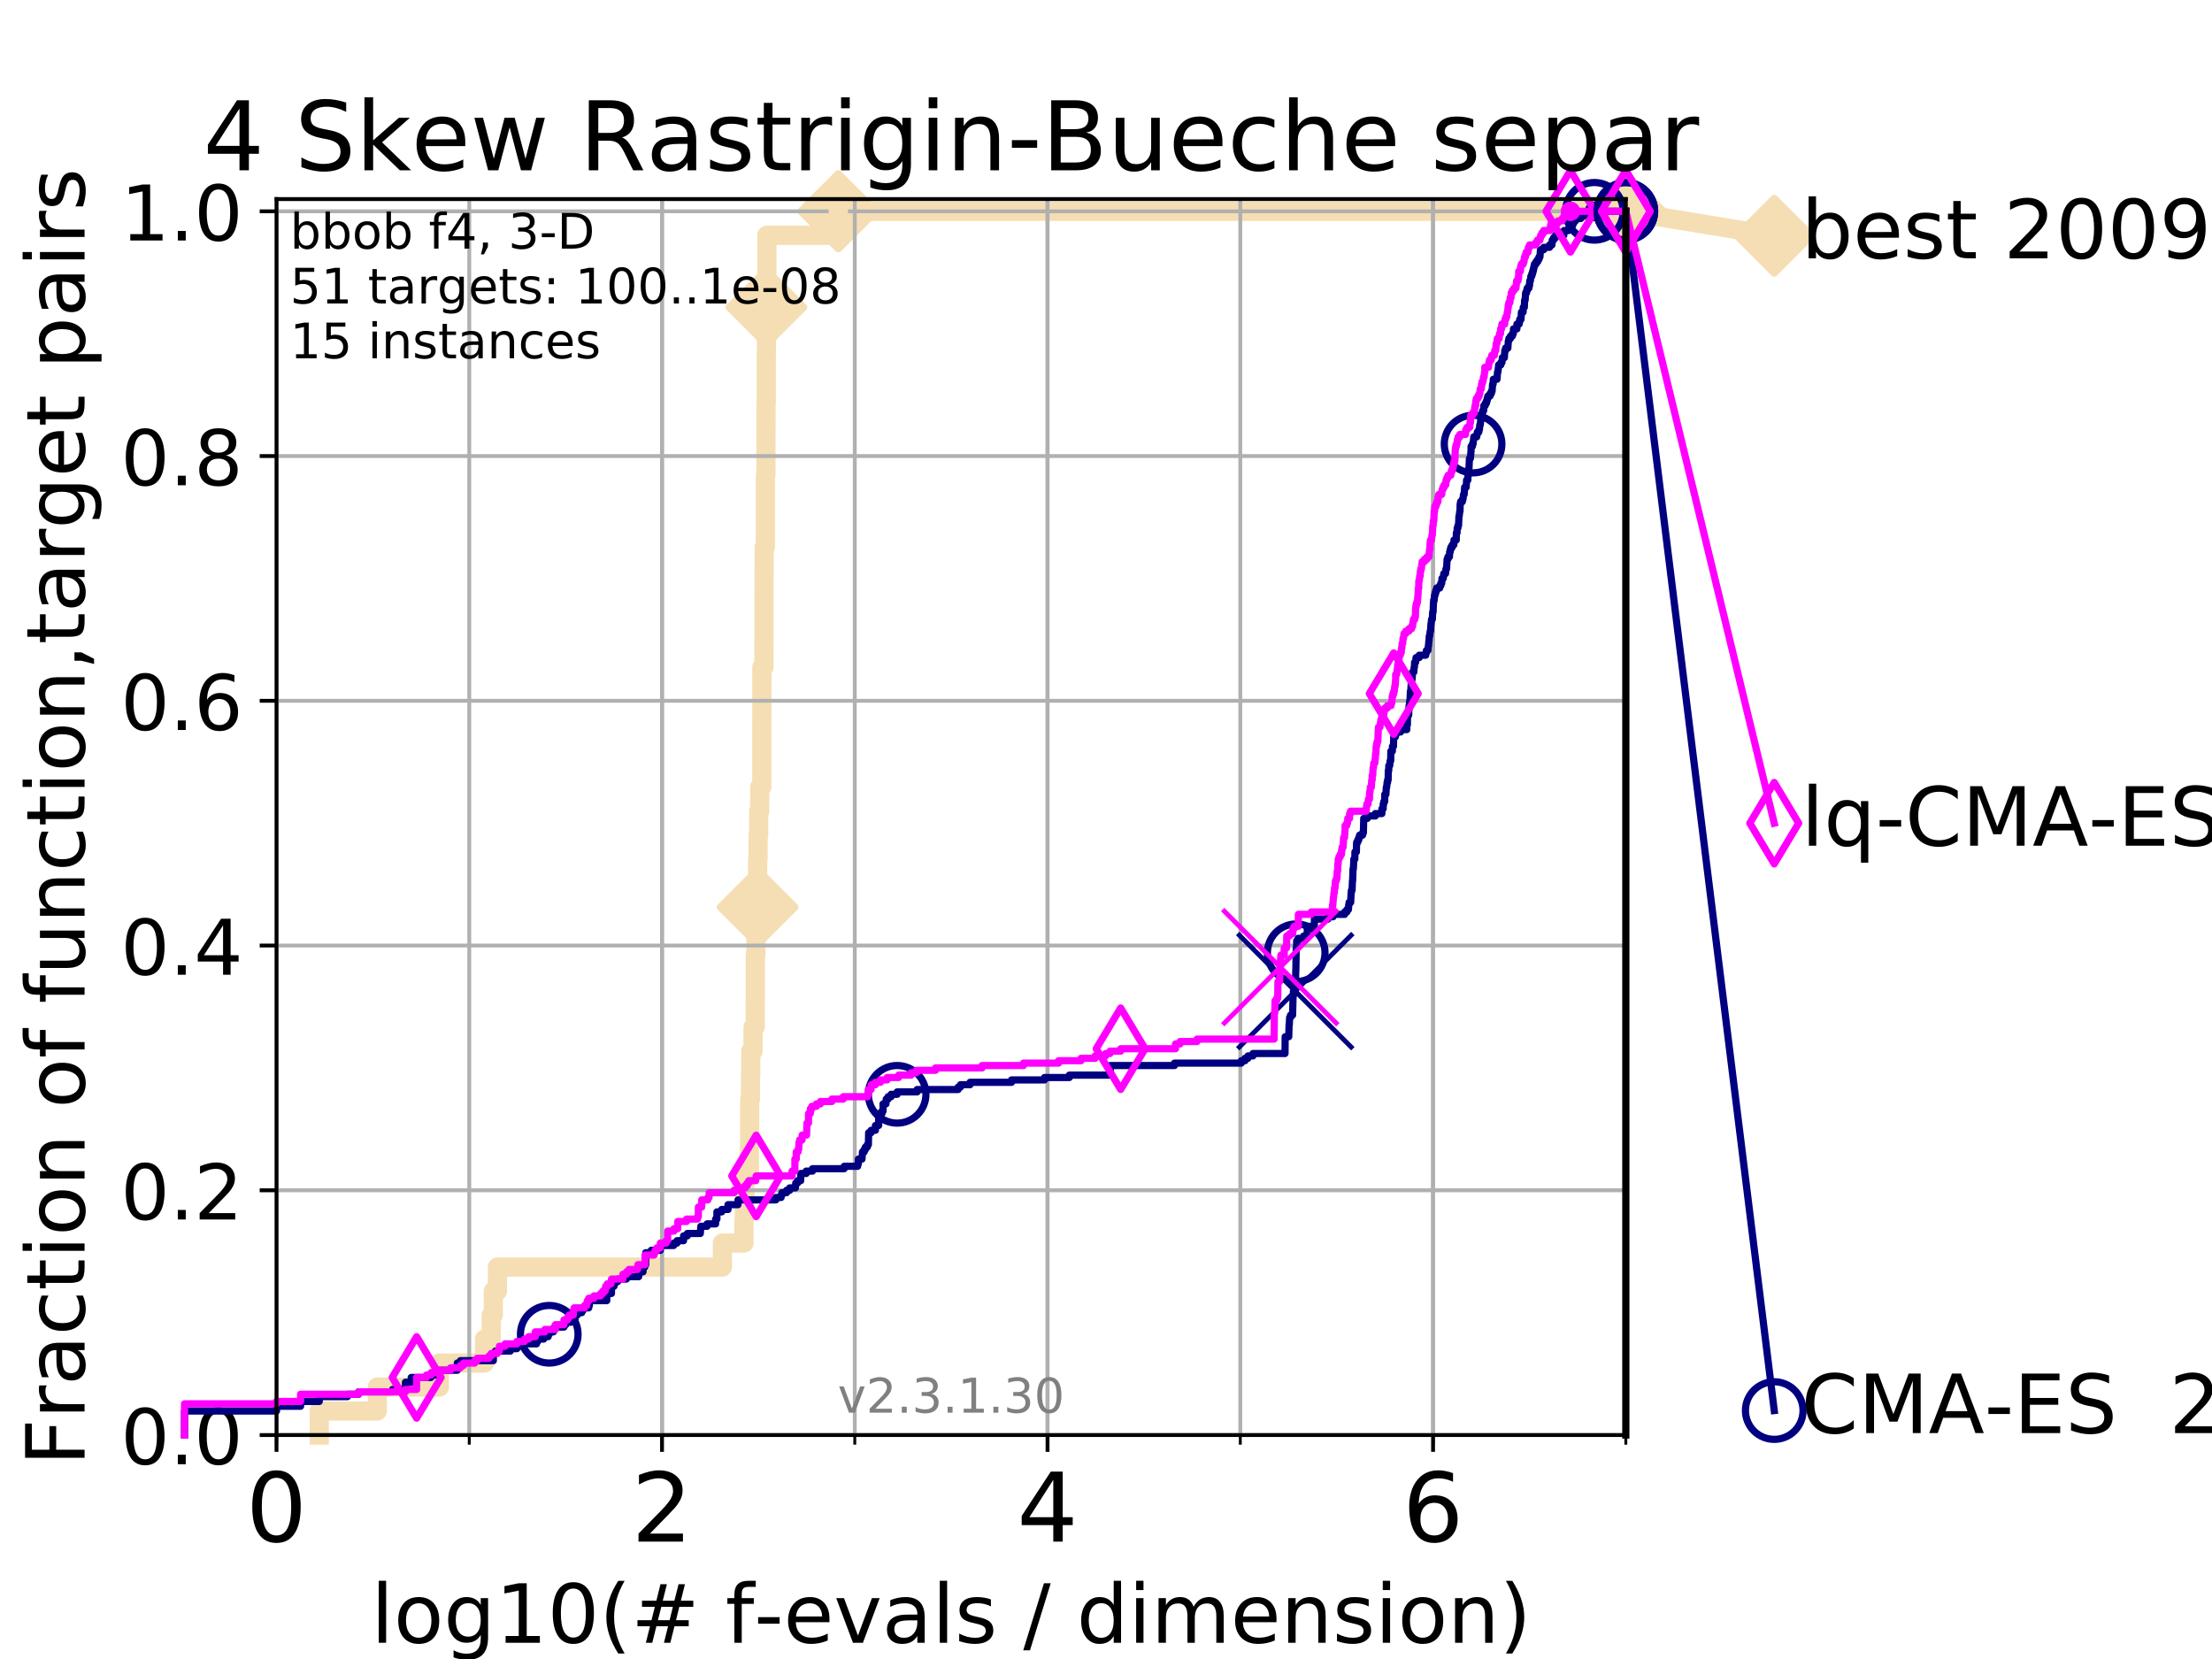 <?xml version="1.0" encoding="utf-8" standalone="no"?>
<!DOCTYPE svg PUBLIC "-//W3C//DTD SVG 1.1//EN"
  "http://www.w3.org/Graphics/SVG/1.1/DTD/svg11.dtd">
<!-- Created with matplotlib (https://matplotlib.org/) -->
<svg height="345.6pt" version="1.1" viewBox="0 0 460.8 345.6" width="460.8pt" xmlns="http://www.w3.org/2000/svg" xmlns:xlink="http://www.w3.org/1999/xlink">
 <defs>
  <style type="text/css">
*{stroke-linecap:butt;stroke-linejoin:round;}
  </style>
 </defs>
 <g id="figure_1">
  <g id="patch_1">
   <path d="M 0 345.6 
L 460.8 345.6 
L 460.8 0 
L 0 0 
z
" style="fill:#ffffff;"/>
  </g>
  <g id="axes_1">
   <g id="patch_2">
    <path d="M 57.6 298.944 
L 338.688 298.944 
L 338.688 41.472 
L 57.6 41.472 
z
" style="fill:#ffffff;"/>
   </g>
   <g id="line2d_1">
    <path d="M 66.508 298.944 
L 66.508 293.946 
L 78.596 293.946 
L 78.596 288.947 
L 91.535 288.947 
L 91.535 283.949 
L 100.935 283.949 
L 100.935 278.95 
L 102.331 278.95 
L 102.331 273.952 
L 102.772 273.952 
L 102.772 268.953 
L 103.623 268.953 
L 103.623 263.955 
L 150.486 263.955 
L 150.486 258.956 
L 154.972 258.956 
L 154.972 253.958 
L 155.081 253.958 
L 155.081 248.959 
L 155.189 248.959 
L 155.189 243.961 
L 156.114 243.961 
L 156.114 238.962 
L 156.175 238.962 
L 156.175 228.965 
L 156.338 228.965 
L 156.338 223.967 
L 156.398 223.967 
L 156.398 218.968 
L 156.875 218.968 
L 156.875 213.97 
L 157.32 213.97 
L 157.32 208.971 
L 157.339 208.971 
L 157.339 198.974 
L 157.472 198.974 
L 157.472 193.976 
L 157.81 193.976 
L 157.81 188.977 
L 157.828 188.977 
L 157.828 178.98 
L 157.921 178.98 
L 157.921 173.982 
L 158.049 173.982 
L 158.049 168.983 
L 158.268 168.983 
L 158.268 163.985 
L 158.697 163.985 
L 158.697 148.989 
L 158.714 148.989 
L 158.714 138.992 
L 159.133 138.992 
L 159.133 133.994 
L 159.15 133.994 
L 159.15 123.997 
L 159.167 123.997 
L 159.167 118.999 
L 159.184 118.999 
L 159.184 114 
L 159.44 114 
L 159.44 99.005 
L 159.558 99.005 
L 159.558 89.008 
L 159.574 89.008 
L 159.574 84.009 
L 159.625 84.009 
L 159.625 74.012 
L 159.658 74.012 
L 159.658 64.015 
L 159.758 64.015 
L 159.758 49.02 
L 174.634 49.02 
L 174.634 44.021 
L 338.688 44.021 
" style="fill:none;stroke:#f5deb3;stroke-linecap:square;stroke-width:4;"/>
   </g>
   <g id="line2d_2">
    <defs>
     <path d="M -0 7.778 
L 7.778 0 
L 0 -7.778 
L -7.778 -0 
z
" id="m8f7a57a815" style="stroke:#f5deb3;stroke-linejoin:miter;stroke-width:1.5;"/>
    </defs>
    <g>
     <use style="fill:#f5deb3;stroke:#f5deb3;stroke-linejoin:miter;stroke-width:1.5;" x="157.828" xlink:href="#m8f7a57a815" y="188.977"/>
     <use style="fill:#f5deb3;stroke:#f5deb3;stroke-linejoin:miter;stroke-width:1.5;" x="159.658" xlink:href="#m8f7a57a815" y="64.015"/>
     <use style="fill:#f5deb3;stroke:#f5deb3;stroke-linejoin:miter;stroke-width:1.5;" x="174.634" xlink:href="#m8f7a57a815" y="44.021"/>
     <use style="fill:#f5deb3;stroke:#f5deb3;stroke-linejoin:miter;stroke-width:1.5;" x="174.634" xlink:href="#m8f7a57a815" y="44.021"/>
     <use style="fill:#f5deb3;stroke:#f5deb3;stroke-linejoin:miter;stroke-width:1.5;" x="338.688" xlink:href="#m8f7a57a815" y="44.021"/>
    </g>
   </g>
   <g id="line2d_3">
    <path style="fill:none;stroke:#f5deb3;stroke-linecap:square;stroke-width:4;"/>
    <g/>
   </g>
   <g id="line2d_4">
    <path d="M 338.688 44.021 
L 369.608 49.12 
" style="fill:none;stroke:#f5deb3;stroke-linecap:square;stroke-width:4;"/>
    <g>
     <use style="fill:#f5deb3;stroke:#f5deb3;stroke-linejoin:miter;stroke-width:1.5;" x="338.688" xlink:href="#m8f7a57a815" y="44.021"/>
     <use style="fill:#f5deb3;stroke:#f5deb3;stroke-linejoin:miter;stroke-width:1.5;" x="369.608" xlink:href="#m8f7a57a815" y="49.12"/>
    </g>
   </g>
   <g id="matplotlib.axis_1">
    <g id="xtick_1">
     <g id="line2d_5">
      <path clip-path="url(#p0809448976)" d="M 57.6 298.944 
L 57.6 41.472 
" style="fill:none;stroke:#b0b0b0;stroke-linecap:square;stroke-width:0.8;"/>
     </g>
     <g id="line2d_6">
      <defs>
       <path d="M 0 0 
L 0 3.5 
" id="m513a6cd83a" style="stroke:#000000;stroke-width:0.8;"/>
      </defs>
      <g>
       <use style="stroke:#000000;stroke-width:0.8;" x="57.6" xlink:href="#m513a6cd83a" y="298.944"/>
      </g>
     </g>
     <g id="text_1">
      <!-- 0 -->
      <defs>
       <path d="M 31.781 66.406 
Q 24.172 66.406 20.328 58.906 
Q 16.5 51.422 16.5 36.375 
Q 16.5 21.391 20.328 13.891 
Q 24.172 6.391 31.781 6.391 
Q 39.453 6.391 43.281 13.891 
Q 47.125 21.391 47.125 36.375 
Q 47.125 51.422 43.281 58.906 
Q 39.453 66.406 31.781 66.406 
z
M 31.781 74.219 
Q 44.047 74.219 50.516 64.516 
Q 56.984 54.828 56.984 36.375 
Q 56.984 17.969 50.516 8.266 
Q 44.047 -1.422 31.781 -1.422 
Q 19.531 -1.422 13.062 8.266 
Q 6.594 17.969 6.594 36.375 
Q 6.594 54.828 13.062 64.516 
Q 19.531 74.219 31.781 74.219 
z
" id="DejaVuSans-48"/>
      </defs>
      <g transform="translate(51.237 321.141)scale(0.2 -0.2)">
       <use xlink:href="#DejaVuSans-48"/>
      </g>
     </g>
    </g>
    <g id="xtick_2">
     <g id="line2d_7">
      <path clip-path="url(#p0809448976)" d="M 137.911 298.944 
L 137.911 41.472 
" style="fill:none;stroke:#b0b0b0;stroke-linecap:square;stroke-width:0.8;"/>
     </g>
     <g id="line2d_8">
      <g>
       <use style="stroke:#000000;stroke-width:0.8;" x="137.911" xlink:href="#m513a6cd83a" y="298.944"/>
      </g>
     </g>
     <g id="text_2">
      <!-- 2 -->
      <defs>
       <path d="M 19.188 8.297 
L 53.609 8.297 
L 53.609 0 
L 7.328 0 
L 7.328 8.297 
Q 12.938 14.109 22.625 23.891 
Q 32.328 33.688 34.812 36.531 
Q 39.547 41.844 41.422 45.531 
Q 43.312 49.219 43.312 52.781 
Q 43.312 58.594 39.234 62.25 
Q 35.156 65.922 28.609 65.922 
Q 23.969 65.922 18.812 64.312 
Q 13.672 62.703 7.812 59.422 
L 7.812 69.391 
Q 13.766 71.781 18.938 73 
Q 24.125 74.219 28.422 74.219 
Q 39.75 74.219 46.484 68.547 
Q 53.219 62.891 53.219 53.422 
Q 53.219 48.922 51.531 44.891 
Q 49.859 40.875 45.406 35.406 
Q 44.188 33.984 37.641 27.219 
Q 31.109 20.453 19.188 8.297 
z
" id="DejaVuSans-50"/>
      </defs>
      <g transform="translate(131.548 321.141)scale(0.2 -0.2)">
       <use xlink:href="#DejaVuSans-50"/>
      </g>
     </g>
    </g>
    <g id="xtick_3">
     <g id="line2d_9">
      <path clip-path="url(#p0809448976)" d="M 218.222 298.944 
L 218.222 41.472 
" style="fill:none;stroke:#b0b0b0;stroke-linecap:square;stroke-width:0.8;"/>
     </g>
     <g id="line2d_10">
      <g>
       <use style="stroke:#000000;stroke-width:0.8;" x="218.222" xlink:href="#m513a6cd83a" y="298.944"/>
      </g>
     </g>
     <g id="text_3">
      <!-- 4 -->
      <defs>
       <path d="M 37.797 64.312 
L 12.891 25.391 
L 37.797 25.391 
z
M 35.203 72.906 
L 47.609 72.906 
L 47.609 25.391 
L 58.016 25.391 
L 58.016 17.188 
L 47.609 17.188 
L 47.609 0 
L 37.797 0 
L 37.797 17.188 
L 4.891 17.188 
L 4.891 26.703 
z
" id="DejaVuSans-52"/>
      </defs>
      <g transform="translate(211.859 321.141)scale(0.2 -0.2)">
       <use xlink:href="#DejaVuSans-52"/>
      </g>
     </g>
    </g>
    <g id="xtick_4">
     <g id="line2d_11">
      <path clip-path="url(#p0809448976)" d="M 298.533 298.944 
L 298.533 41.472 
" style="fill:none;stroke:#b0b0b0;stroke-linecap:square;stroke-width:0.8;"/>
     </g>
     <g id="line2d_12">
      <g>
       <use style="stroke:#000000;stroke-width:0.8;" x="298.533" xlink:href="#m513a6cd83a" y="298.944"/>
      </g>
     </g>
     <g id="text_4">
      <!-- 6 -->
      <defs>
       <path d="M 33.016 40.375 
Q 26.375 40.375 22.484 35.828 
Q 18.609 31.297 18.609 23.391 
Q 18.609 15.531 22.484 10.953 
Q 26.375 6.391 33.016 6.391 
Q 39.656 6.391 43.531 10.953 
Q 47.406 15.531 47.406 23.391 
Q 47.406 31.297 43.531 35.828 
Q 39.656 40.375 33.016 40.375 
z
M 52.594 71.297 
L 52.594 62.312 
Q 48.875 64.062 45.094 64.984 
Q 41.312 65.922 37.594 65.922 
Q 27.828 65.922 22.672 59.328 
Q 17.531 52.734 16.797 39.406 
Q 19.672 43.656 24.016 45.922 
Q 28.375 48.188 33.594 48.188 
Q 44.578 48.188 50.953 41.516 
Q 57.328 34.859 57.328 23.391 
Q 57.328 12.156 50.688 5.359 
Q 44.047 -1.422 33.016 -1.422 
Q 20.359 -1.422 13.672 8.266 
Q 6.984 17.969 6.984 36.375 
Q 6.984 53.656 15.188 63.938 
Q 23.391 74.219 37.203 74.219 
Q 40.922 74.219 44.703 73.484 
Q 48.484 72.75 52.594 71.297 
z
" id="DejaVuSans-54"/>
      </defs>
      <g transform="translate(292.17 321.141)scale(0.2 -0.2)">
       <use xlink:href="#DejaVuSans-54"/>
      </g>
     </g>
    </g>
    <g id="xtick_5">
     <g id="line2d_13">
      <path clip-path="url(#p0809448976)" d="M 57.6 298.944 
L 57.6 41.472 
" style="fill:none;stroke:#b0b0b0;stroke-linecap:square;stroke-width:0.8;"/>
     </g>
     <g id="line2d_14">
      <defs>
       <path d="M 0 0 
L 0 2 
" id="m992776bc0e" style="stroke:#000000;stroke-width:0.6;"/>
      </defs>
      <g>
       <use style="stroke:#000000;stroke-width:0.6;" x="57.6" xlink:href="#m992776bc0e" y="298.944"/>
      </g>
     </g>
    </g>
    <g id="xtick_6">
     <g id="line2d_15">
      <path clip-path="url(#p0809448976)" d="M 97.755 298.944 
L 97.755 41.472 
" style="fill:none;stroke:#b0b0b0;stroke-linecap:square;stroke-width:0.8;"/>
     </g>
     <g id="line2d_16">
      <g>
       <use style="stroke:#000000;stroke-width:0.6;" x="97.755" xlink:href="#m992776bc0e" y="298.944"/>
      </g>
     </g>
    </g>
    <g id="xtick_7">
     <g id="line2d_17">
      <path clip-path="url(#p0809448976)" d="M 137.911 298.944 
L 137.911 41.472 
" style="fill:none;stroke:#b0b0b0;stroke-linecap:square;stroke-width:0.8;"/>
     </g>
     <g id="line2d_18">
      <g>
       <use style="stroke:#000000;stroke-width:0.6;" x="137.911" xlink:href="#m992776bc0e" y="298.944"/>
      </g>
     </g>
    </g>
    <g id="xtick_8">
     <g id="line2d_19">
      <path clip-path="url(#p0809448976)" d="M 178.066 298.944 
L 178.066 41.472 
" style="fill:none;stroke:#b0b0b0;stroke-linecap:square;stroke-width:0.8;"/>
     </g>
     <g id="line2d_20">
      <g>
       <use style="stroke:#000000;stroke-width:0.6;" x="178.066" xlink:href="#m992776bc0e" y="298.944"/>
      </g>
     </g>
    </g>
    <g id="xtick_9">
     <g id="line2d_21">
      <path clip-path="url(#p0809448976)" d="M 218.222 298.944 
L 218.222 41.472 
" style="fill:none;stroke:#b0b0b0;stroke-linecap:square;stroke-width:0.8;"/>
     </g>
     <g id="line2d_22">
      <g>
       <use style="stroke:#000000;stroke-width:0.6;" x="218.222" xlink:href="#m992776bc0e" y="298.944"/>
      </g>
     </g>
    </g>
    <g id="xtick_10">
     <g id="line2d_23">
      <path clip-path="url(#p0809448976)" d="M 258.377 298.944 
L 258.377 41.472 
" style="fill:none;stroke:#b0b0b0;stroke-linecap:square;stroke-width:0.8;"/>
     </g>
     <g id="line2d_24">
      <g>
       <use style="stroke:#000000;stroke-width:0.6;" x="258.377" xlink:href="#m992776bc0e" y="298.944"/>
      </g>
     </g>
    </g>
    <g id="xtick_11">
     <g id="line2d_25">
      <path clip-path="url(#p0809448976)" d="M 298.533 298.944 
L 298.533 41.472 
" style="fill:none;stroke:#b0b0b0;stroke-linecap:square;stroke-width:0.8;"/>
     </g>
     <g id="line2d_26">
      <g>
       <use style="stroke:#000000;stroke-width:0.6;" x="298.533" xlink:href="#m992776bc0e" y="298.944"/>
      </g>
     </g>
    </g>
    <g id="xtick_12">
     <g id="line2d_27">
      <path clip-path="url(#p0809448976)" d="M 338.688 298.944 
L 338.688 41.472 
" style="fill:none;stroke:#b0b0b0;stroke-linecap:square;stroke-width:0.8;"/>
     </g>
     <g id="line2d_28">
      <g>
       <use style="stroke:#000000;stroke-width:0.6;" x="338.688" xlink:href="#m992776bc0e" y="298.944"/>
      </g>
     </g>
    </g>
    <g id="text_5">
     <!-- log10(# f-evals / dimension) -->
     <defs>
      <path d="M 9.422 75.984 
L 18.406 75.984 
L 18.406 0 
L 9.422 0 
z
" id="DejaVuSans-108"/>
      <path d="M 30.609 48.391 
Q 23.391 48.391 19.188 42.75 
Q 14.984 37.109 14.984 27.297 
Q 14.984 17.484 19.156 11.844 
Q 23.344 6.203 30.609 6.203 
Q 37.797 6.203 41.984 11.859 
Q 46.188 17.531 46.188 27.297 
Q 46.188 37.016 41.984 42.703 
Q 37.797 48.391 30.609 48.391 
z
M 30.609 56 
Q 42.328 56 49.016 48.375 
Q 55.719 40.766 55.719 27.297 
Q 55.719 13.875 49.016 6.219 
Q 42.328 -1.422 30.609 -1.422 
Q 18.844 -1.422 12.172 6.219 
Q 5.516 13.875 5.516 27.297 
Q 5.516 40.766 12.172 48.375 
Q 18.844 56 30.609 56 
z
" id="DejaVuSans-111"/>
      <path d="M 45.406 27.984 
Q 45.406 37.75 41.375 43.109 
Q 37.359 48.484 30.078 48.484 
Q 22.859 48.484 18.828 43.109 
Q 14.797 37.75 14.797 27.984 
Q 14.797 18.266 18.828 12.891 
Q 22.859 7.516 30.078 7.516 
Q 37.359 7.516 41.375 12.891 
Q 45.406 18.266 45.406 27.984 
z
M 54.391 6.781 
Q 54.391 -7.172 48.188 -13.984 
Q 42 -20.797 29.203 -20.797 
Q 24.469 -20.797 20.266 -20.094 
Q 16.062 -19.391 12.109 -17.922 
L 12.109 -9.188 
Q 16.062 -11.328 19.922 -12.344 
Q 23.781 -13.375 27.781 -13.375 
Q 36.625 -13.375 41.016 -8.766 
Q 45.406 -4.156 45.406 5.172 
L 45.406 9.625 
Q 42.625 4.781 38.281 2.391 
Q 33.938 0 27.875 0 
Q 17.828 0 11.672 7.656 
Q 5.516 15.328 5.516 27.984 
Q 5.516 40.672 11.672 48.328 
Q 17.828 56 27.875 56 
Q 33.938 56 38.281 53.609 
Q 42.625 51.219 45.406 46.391 
L 45.406 54.688 
L 54.391 54.688 
z
" id="DejaVuSans-103"/>
      <path d="M 12.406 8.297 
L 28.516 8.297 
L 28.516 63.922 
L 10.984 60.406 
L 10.984 69.391 
L 28.422 72.906 
L 38.281 72.906 
L 38.281 8.297 
L 54.391 8.297 
L 54.391 0 
L 12.406 0 
z
" id="DejaVuSans-49"/>
      <path d="M 31 75.875 
Q 24.469 64.656 21.281 53.656 
Q 18.109 42.672 18.109 31.391 
Q 18.109 20.125 21.312 9.062 
Q 24.516 -2 31 -13.188 
L 23.188 -13.188 
Q 15.875 -1.703 12.234 9.375 
Q 8.594 20.453 8.594 31.391 
Q 8.594 42.281 12.203 53.312 
Q 15.828 64.359 23.188 75.875 
z
" id="DejaVuSans-40"/>
      <path d="M 51.125 44 
L 36.922 44 
L 32.812 27.688 
L 47.125 27.688 
z
M 43.797 71.781 
L 38.719 51.516 
L 52.984 51.516 
L 58.109 71.781 
L 65.922 71.781 
L 60.891 51.516 
L 76.125 51.516 
L 76.125 44 
L 58.984 44 
L 54.984 27.688 
L 70.516 27.688 
L 70.516 20.219 
L 53.078 20.219 
L 48 0 
L 40.188 0 
L 45.219 20.219 
L 30.906 20.219 
L 25.875 0 
L 18.016 0 
L 23.094 20.219 
L 7.719 20.219 
L 7.719 27.688 
L 24.906 27.688 
L 29 44 
L 13.281 44 
L 13.281 51.516 
L 30.906 51.516 
L 35.891 71.781 
z
" id="DejaVuSans-35"/>
      <path id="DejaVuSans-32"/>
      <path d="M 37.109 75.984 
L 37.109 68.5 
L 28.516 68.5 
Q 23.688 68.5 21.797 66.547 
Q 19.922 64.594 19.922 59.516 
L 19.922 54.688 
L 34.719 54.688 
L 34.719 47.703 
L 19.922 47.703 
L 19.922 0 
L 10.891 0 
L 10.891 47.703 
L 2.297 47.703 
L 2.297 54.688 
L 10.891 54.688 
L 10.891 58.5 
Q 10.891 67.625 15.141 71.797 
Q 19.391 75.984 28.609 75.984 
z
" id="DejaVuSans-102"/>
      <path d="M 4.891 31.391 
L 31.203 31.391 
L 31.203 23.391 
L 4.891 23.391 
z
" id="DejaVuSans-45"/>
      <path d="M 56.203 29.594 
L 56.203 25.203 
L 14.891 25.203 
Q 15.484 15.922 20.484 11.062 
Q 25.484 6.203 34.422 6.203 
Q 39.594 6.203 44.453 7.469 
Q 49.312 8.734 54.109 11.281 
L 54.109 2.781 
Q 49.266 0.734 44.188 -0.344 
Q 39.109 -1.422 33.891 -1.422 
Q 20.797 -1.422 13.156 6.188 
Q 5.516 13.812 5.516 26.812 
Q 5.516 40.234 12.766 48.109 
Q 20.016 56 32.328 56 
Q 43.359 56 49.781 48.891 
Q 56.203 41.797 56.203 29.594 
z
M 47.219 32.234 
Q 47.125 39.594 43.094 43.984 
Q 39.062 48.391 32.422 48.391 
Q 24.906 48.391 20.391 44.141 
Q 15.875 39.891 15.188 32.172 
z
" id="DejaVuSans-101"/>
      <path d="M 2.984 54.688 
L 12.5 54.688 
L 29.594 8.797 
L 46.688 54.688 
L 56.203 54.688 
L 35.688 0 
L 23.484 0 
z
" id="DejaVuSans-118"/>
      <path d="M 34.281 27.484 
Q 23.391 27.484 19.188 25 
Q 14.984 22.516 14.984 16.5 
Q 14.984 11.719 18.141 8.906 
Q 21.297 6.109 26.703 6.109 
Q 34.188 6.109 38.703 11.406 
Q 43.219 16.703 43.219 25.484 
L 43.219 27.484 
z
M 52.203 31.203 
L 52.203 0 
L 43.219 0 
L 43.219 8.297 
Q 40.141 3.328 35.547 0.953 
Q 30.953 -1.422 24.312 -1.422 
Q 15.922 -1.422 10.953 3.297 
Q 6 8.016 6 15.922 
Q 6 25.141 12.172 29.828 
Q 18.359 34.516 30.609 34.516 
L 43.219 34.516 
L 43.219 35.406 
Q 43.219 41.609 39.141 45 
Q 35.062 48.391 27.688 48.391 
Q 23 48.391 18.547 47.266 
Q 14.109 46.141 10.016 43.891 
L 10.016 52.203 
Q 14.938 54.109 19.578 55.047 
Q 24.219 56 28.609 56 
Q 40.484 56 46.344 49.844 
Q 52.203 43.703 52.203 31.203 
z
" id="DejaVuSans-97"/>
      <path d="M 44.281 53.078 
L 44.281 44.578 
Q 40.484 46.531 36.375 47.5 
Q 32.281 48.484 27.875 48.484 
Q 21.188 48.484 17.844 46.438 
Q 14.5 44.391 14.5 40.281 
Q 14.5 37.156 16.891 35.375 
Q 19.281 33.594 26.516 31.984 
L 29.594 31.297 
Q 39.156 29.25 43.188 25.516 
Q 47.219 21.781 47.219 15.094 
Q 47.219 7.469 41.188 3.016 
Q 35.156 -1.422 24.609 -1.422 
Q 20.219 -1.422 15.453 -0.562 
Q 10.688 0.297 5.422 2 
L 5.422 11.281 
Q 10.406 8.688 15.234 7.391 
Q 20.062 6.109 24.812 6.109 
Q 31.156 6.109 34.562 8.281 
Q 37.984 10.453 37.984 14.406 
Q 37.984 18.062 35.516 20.016 
Q 33.062 21.969 24.703 23.781 
L 21.578 24.516 
Q 13.234 26.266 9.516 29.906 
Q 5.812 33.547 5.812 39.891 
Q 5.812 47.609 11.281 51.797 
Q 16.75 56 26.812 56 
Q 31.781 56 36.172 55.266 
Q 40.578 54.547 44.281 53.078 
z
" id="DejaVuSans-115"/>
      <path d="M 25.391 72.906 
L 33.688 72.906 
L 8.297 -9.281 
L 0 -9.281 
z
" id="DejaVuSans-47"/>
      <path d="M 45.406 46.391 
L 45.406 75.984 
L 54.391 75.984 
L 54.391 0 
L 45.406 0 
L 45.406 8.203 
Q 42.578 3.328 38.25 0.953 
Q 33.938 -1.422 27.875 -1.422 
Q 17.969 -1.422 11.734 6.484 
Q 5.516 14.406 5.516 27.297 
Q 5.516 40.188 11.734 48.094 
Q 17.969 56 27.875 56 
Q 33.938 56 38.25 53.625 
Q 42.578 51.266 45.406 46.391 
z
M 14.797 27.297 
Q 14.797 17.391 18.875 11.75 
Q 22.953 6.109 30.078 6.109 
Q 37.203 6.109 41.297 11.75 
Q 45.406 17.391 45.406 27.297 
Q 45.406 37.203 41.297 42.844 
Q 37.203 48.484 30.078 48.484 
Q 22.953 48.484 18.875 42.844 
Q 14.797 37.203 14.797 27.297 
z
" id="DejaVuSans-100"/>
      <path d="M 9.422 54.688 
L 18.406 54.688 
L 18.406 0 
L 9.422 0 
z
M 9.422 75.984 
L 18.406 75.984 
L 18.406 64.594 
L 9.422 64.594 
z
" id="DejaVuSans-105"/>
      <path d="M 52 44.188 
Q 55.375 50.25 60.062 53.125 
Q 64.75 56 71.094 56 
Q 79.641 56 84.281 50.016 
Q 88.922 44.047 88.922 33.016 
L 88.922 0 
L 79.891 0 
L 79.891 32.719 
Q 79.891 40.578 77.094 44.375 
Q 74.312 48.188 68.609 48.188 
Q 61.625 48.188 57.562 43.547 
Q 53.516 38.922 53.516 30.906 
L 53.516 0 
L 44.484 0 
L 44.484 32.719 
Q 44.484 40.625 41.703 44.406 
Q 38.922 48.188 33.109 48.188 
Q 26.219 48.188 22.156 43.531 
Q 18.109 38.875 18.109 30.906 
L 18.109 0 
L 9.078 0 
L 9.078 54.688 
L 18.109 54.688 
L 18.109 46.188 
Q 21.188 51.219 25.484 53.609 
Q 29.781 56 35.688 56 
Q 41.656 56 45.828 52.969 
Q 50 49.953 52 44.188 
z
" id="DejaVuSans-109"/>
      <path d="M 54.891 33.016 
L 54.891 0 
L 45.906 0 
L 45.906 32.719 
Q 45.906 40.484 42.875 44.328 
Q 39.844 48.188 33.797 48.188 
Q 26.516 48.188 22.312 43.547 
Q 18.109 38.922 18.109 30.906 
L 18.109 0 
L 9.078 0 
L 9.078 54.688 
L 18.109 54.688 
L 18.109 46.188 
Q 21.344 51.125 25.703 53.562 
Q 30.078 56 35.797 56 
Q 45.219 56 50.047 50.172 
Q 54.891 44.344 54.891 33.016 
z
" id="DejaVuSans-110"/>
      <path d="M 8.016 75.875 
L 15.828 75.875 
Q 23.141 64.359 26.781 53.312 
Q 30.422 42.281 30.422 31.391 
Q 30.422 20.453 26.781 9.375 
Q 23.141 -1.703 15.828 -13.188 
L 8.016 -13.188 
Q 14.5 -2 17.703 9.062 
Q 20.906 20.125 20.906 31.391 
Q 20.906 42.672 17.703 53.656 
Q 14.5 64.656 8.016 75.875 
z
" id="DejaVuSans-41"/>
     </defs>
     <g transform="translate(77.303 342.218)scale(0.17 -0.17)">
      <use xlink:href="#DejaVuSans-108"/>
      <use x="27.783" xlink:href="#DejaVuSans-111"/>
      <use x="88.965" xlink:href="#DejaVuSans-103"/>
      <use x="152.441" xlink:href="#DejaVuSans-49"/>
      <use x="216.064" xlink:href="#DejaVuSans-48"/>
      <use x="279.688" xlink:href="#DejaVuSans-40"/>
      <use x="318.701" xlink:href="#DejaVuSans-35"/>
      <use x="402.49" xlink:href="#DejaVuSans-32"/>
      <use x="434.277" xlink:href="#DejaVuSans-102"/>
      <use x="469.404" xlink:href="#DejaVuSans-45"/>
      <use x="505.488" xlink:href="#DejaVuSans-101"/>
      <use x="567.012" xlink:href="#DejaVuSans-118"/>
      <use x="626.191" xlink:href="#DejaVuSans-97"/>
      <use x="687.471" xlink:href="#DejaVuSans-108"/>
      <use x="715.254" xlink:href="#DejaVuSans-115"/>
      <use x="767.354" xlink:href="#DejaVuSans-32"/>
      <use x="799.141" xlink:href="#DejaVuSans-47"/>
      <use x="832.832" xlink:href="#DejaVuSans-32"/>
      <use x="864.619" xlink:href="#DejaVuSans-100"/>
      <use x="928.096" xlink:href="#DejaVuSans-105"/>
      <use x="955.879" xlink:href="#DejaVuSans-109"/>
      <use x="1053.291" xlink:href="#DejaVuSans-101"/>
      <use x="1114.814" xlink:href="#DejaVuSans-110"/>
      <use x="1178.193" xlink:href="#DejaVuSans-115"/>
      <use x="1230.293" xlink:href="#DejaVuSans-105"/>
      <use x="1258.076" xlink:href="#DejaVuSans-111"/>
      <use x="1319.258" xlink:href="#DejaVuSans-110"/>
      <use x="1382.637" xlink:href="#DejaVuSans-41"/>
     </g>
    </g>
   </g>
   <g id="matplotlib.axis_2">
    <g id="ytick_1">
     <g id="line2d_29">
      <path clip-path="url(#p0809448976)" d="M 57.6 298.944 
L 338.688 298.944 
" style="fill:none;stroke:#b0b0b0;stroke-linecap:square;stroke-width:0.8;"/>
     </g>
     <g id="line2d_30">
      <defs>
       <path d="M 0 0 
L -3.5 0 
" id="m655248f346" style="stroke:#000000;stroke-width:0.8;"/>
      </defs>
      <g>
       <use style="stroke:#000000;stroke-width:0.8;" x="57.6" xlink:href="#m655248f346" y="298.944"/>
      </g>
     </g>
     <g id="text_6">
      <!-- 0.0 -->
      <defs>
       <path d="M 10.688 12.406 
L 21 12.406 
L 21 0 
L 10.688 0 
z
" id="DejaVuSans-46"/>
      </defs>
      <g transform="translate(25.155 305.023)scale(0.16 -0.16)">
       <use xlink:href="#DejaVuSans-48"/>
       <use x="63.623" xlink:href="#DejaVuSans-46"/>
       <use x="95.41" xlink:href="#DejaVuSans-48"/>
      </g>
     </g>
    </g>
    <g id="ytick_2">
     <g id="line2d_31">
      <path clip-path="url(#p0809448976)" d="M 57.6 247.959 
L 338.688 247.959 
" style="fill:none;stroke:#b0b0b0;stroke-linecap:square;stroke-width:0.8;"/>
     </g>
     <g id="line2d_32">
      <g>
       <use style="stroke:#000000;stroke-width:0.8;" x="57.6" xlink:href="#m655248f346" y="247.959"/>
      </g>
     </g>
     <g id="text_7">
      <!-- 0.2 -->
      <g transform="translate(25.155 254.038)scale(0.16 -0.16)">
       <use xlink:href="#DejaVuSans-48"/>
       <use x="63.623" xlink:href="#DejaVuSans-46"/>
       <use x="95.41" xlink:href="#DejaVuSans-50"/>
      </g>
     </g>
    </g>
    <g id="ytick_3">
     <g id="line2d_33">
      <path clip-path="url(#p0809448976)" d="M 57.6 196.975 
L 338.688 196.975 
" style="fill:none;stroke:#b0b0b0;stroke-linecap:square;stroke-width:0.8;"/>
     </g>
     <g id="line2d_34">
      <g>
       <use style="stroke:#000000;stroke-width:0.8;" x="57.6" xlink:href="#m655248f346" y="196.975"/>
      </g>
     </g>
     <g id="text_8">
      <!-- 0.4 -->
      <g transform="translate(25.155 203.054)scale(0.16 -0.16)">
       <use xlink:href="#DejaVuSans-48"/>
       <use x="63.623" xlink:href="#DejaVuSans-46"/>
       <use x="95.41" xlink:href="#DejaVuSans-52"/>
      </g>
     </g>
    </g>
    <g id="ytick_4">
     <g id="line2d_35">
      <path clip-path="url(#p0809448976)" d="M 57.6 145.99 
L 338.688 145.99 
" style="fill:none;stroke:#b0b0b0;stroke-linecap:square;stroke-width:0.8;"/>
     </g>
     <g id="line2d_36">
      <g>
       <use style="stroke:#000000;stroke-width:0.8;" x="57.6" xlink:href="#m655248f346" y="145.99"/>
      </g>
     </g>
     <g id="text_9">
      <!-- 0.6 -->
      <g transform="translate(25.155 152.069)scale(0.16 -0.16)">
       <use xlink:href="#DejaVuSans-48"/>
       <use x="63.623" xlink:href="#DejaVuSans-46"/>
       <use x="95.41" xlink:href="#DejaVuSans-54"/>
      </g>
     </g>
    </g>
    <g id="ytick_5">
     <g id="line2d_37">
      <path clip-path="url(#p0809448976)" d="M 57.6 95.006 
L 338.688 95.006 
" style="fill:none;stroke:#b0b0b0;stroke-linecap:square;stroke-width:0.8;"/>
     </g>
     <g id="line2d_38">
      <g>
       <use style="stroke:#000000;stroke-width:0.8;" x="57.6" xlink:href="#m655248f346" y="95.006"/>
      </g>
     </g>
     <g id="text_10">
      <!-- 0.8 -->
      <defs>
       <path d="M 31.781 34.625 
Q 24.75 34.625 20.719 30.859 
Q 16.703 27.094 16.703 20.516 
Q 16.703 13.922 20.719 10.156 
Q 24.75 6.391 31.781 6.391 
Q 38.812 6.391 42.859 10.172 
Q 46.922 13.969 46.922 20.516 
Q 46.922 27.094 42.891 30.859 
Q 38.875 34.625 31.781 34.625 
z
M 21.922 38.812 
Q 15.578 40.375 12.031 44.719 
Q 8.5 49.078 8.5 55.328 
Q 8.5 64.062 14.719 69.141 
Q 20.953 74.219 31.781 74.219 
Q 42.672 74.219 48.875 69.141 
Q 55.078 64.062 55.078 55.328 
Q 55.078 49.078 51.531 44.719 
Q 48 40.375 41.703 38.812 
Q 48.828 37.156 52.797 32.312 
Q 56.781 27.484 56.781 20.516 
Q 56.781 9.906 50.312 4.234 
Q 43.844 -1.422 31.781 -1.422 
Q 19.734 -1.422 13.25 4.234 
Q 6.781 9.906 6.781 20.516 
Q 6.781 27.484 10.781 32.312 
Q 14.797 37.156 21.922 38.812 
z
M 18.312 54.391 
Q 18.312 48.734 21.844 45.562 
Q 25.391 42.391 31.781 42.391 
Q 38.141 42.391 41.719 45.562 
Q 45.312 48.734 45.312 54.391 
Q 45.312 60.062 41.719 63.234 
Q 38.141 66.406 31.781 66.406 
Q 25.391 66.406 21.844 63.234 
Q 18.312 60.062 18.312 54.391 
z
" id="DejaVuSans-56"/>
      </defs>
      <g transform="translate(25.155 101.085)scale(0.16 -0.16)">
       <use xlink:href="#DejaVuSans-48"/>
       <use x="63.623" xlink:href="#DejaVuSans-46"/>
       <use x="95.41" xlink:href="#DejaVuSans-56"/>
      </g>
     </g>
    </g>
    <g id="ytick_6">
     <g id="line2d_39">
      <path clip-path="url(#p0809448976)" d="M 57.6 44.021 
L 338.688 44.021 
" style="fill:none;stroke:#b0b0b0;stroke-linecap:square;stroke-width:0.8;"/>
     </g>
     <g id="line2d_40">
      <g>
       <use style="stroke:#000000;stroke-width:0.8;" x="57.6" xlink:href="#m655248f346" y="44.021"/>
      </g>
     </g>
     <g id="text_11">
      <!-- 1.0 -->
      <g transform="translate(25.155 50.1)scale(0.16 -0.16)">
       <use xlink:href="#DejaVuSans-49"/>
       <use x="63.623" xlink:href="#DejaVuSans-46"/>
       <use x="95.41" xlink:href="#DejaVuSans-48"/>
      </g>
     </g>
    </g>
    <g id="text_12">
     <!-- Fraction of function,target pairs -->
     <defs>
      <path d="M 9.812 72.906 
L 51.703 72.906 
L 51.703 64.594 
L 19.672 64.594 
L 19.672 43.109 
L 48.578 43.109 
L 48.578 34.812 
L 19.672 34.812 
L 19.672 0 
L 9.812 0 
z
" id="DejaVuSans-70"/>
      <path d="M 41.109 46.297 
Q 39.594 47.172 37.812 47.578 
Q 36.031 48 33.891 48 
Q 26.266 48 22.188 43.047 
Q 18.109 38.094 18.109 28.812 
L 18.109 0 
L 9.078 0 
L 9.078 54.688 
L 18.109 54.688 
L 18.109 46.188 
Q 20.953 51.172 25.484 53.578 
Q 30.031 56 36.531 56 
Q 37.453 56 38.578 55.875 
Q 39.703 55.766 41.062 55.516 
z
" id="DejaVuSans-114"/>
      <path d="M 48.781 52.594 
L 48.781 44.188 
Q 44.969 46.297 41.141 47.344 
Q 37.312 48.391 33.406 48.391 
Q 24.656 48.391 19.812 42.844 
Q 14.984 37.312 14.984 27.297 
Q 14.984 17.281 19.812 11.734 
Q 24.656 6.203 33.406 6.203 
Q 37.312 6.203 41.141 7.25 
Q 44.969 8.297 48.781 10.406 
L 48.781 2.094 
Q 45.016 0.344 40.984 -0.531 
Q 36.969 -1.422 32.422 -1.422 
Q 20.062 -1.422 12.781 6.344 
Q 5.516 14.109 5.516 27.297 
Q 5.516 40.672 12.859 48.328 
Q 20.219 56 33.016 56 
Q 37.156 56 41.109 55.141 
Q 45.062 54.297 48.781 52.594 
z
" id="DejaVuSans-99"/>
      <path d="M 18.312 70.219 
L 18.312 54.688 
L 36.812 54.688 
L 36.812 47.703 
L 18.312 47.703 
L 18.312 18.016 
Q 18.312 11.328 20.141 9.422 
Q 21.969 7.516 27.594 7.516 
L 36.812 7.516 
L 36.812 0 
L 27.594 0 
Q 17.188 0 13.234 3.875 
Q 9.281 7.766 9.281 18.016 
L 9.281 47.703 
L 2.688 47.703 
L 2.688 54.688 
L 9.281 54.688 
L 9.281 70.219 
z
" id="DejaVuSans-116"/>
      <path d="M 8.5 21.578 
L 8.5 54.688 
L 17.484 54.688 
L 17.484 21.922 
Q 17.484 14.156 20.5 10.266 
Q 23.531 6.391 29.594 6.391 
Q 36.859 6.391 41.078 11.031 
Q 45.312 15.672 45.312 23.688 
L 45.312 54.688 
L 54.297 54.688 
L 54.297 0 
L 45.312 0 
L 45.312 8.406 
Q 42.047 3.422 37.719 1 
Q 33.406 -1.422 27.688 -1.422 
Q 18.266 -1.422 13.375 4.438 
Q 8.5 10.297 8.5 21.578 
z
M 31.109 56 
z
" id="DejaVuSans-117"/>
      <path d="M 11.719 12.406 
L 22.016 12.406 
L 22.016 4 
L 14.016 -11.625 
L 7.719 -11.625 
L 11.719 4 
z
" id="DejaVuSans-44"/>
      <path d="M 18.109 8.203 
L 18.109 -20.797 
L 9.078 -20.797 
L 9.078 54.688 
L 18.109 54.688 
L 18.109 46.391 
Q 20.953 51.266 25.266 53.625 
Q 29.594 56 35.594 56 
Q 45.562 56 51.781 48.094 
Q 58.016 40.188 58.016 27.297 
Q 58.016 14.406 51.781 6.484 
Q 45.562 -1.422 35.594 -1.422 
Q 29.594 -1.422 25.266 0.953 
Q 20.953 3.328 18.109 8.203 
z
M 48.688 27.297 
Q 48.688 37.203 44.609 42.844 
Q 40.531 48.484 33.406 48.484 
Q 26.266 48.484 22.188 42.844 
Q 18.109 37.203 18.109 27.297 
Q 18.109 17.391 22.188 11.75 
Q 26.266 6.109 33.406 6.109 
Q 40.531 6.109 44.609 11.75 
Q 48.688 17.391 48.688 27.297 
z
" id="DejaVuSans-112"/>
     </defs>
     <g transform="translate(17.62 305.347)rotate(-90)scale(0.17 -0.17)">
      <use xlink:href="#DejaVuSans-70"/>
      <use x="57.41" xlink:href="#DejaVuSans-114"/>
      <use x="98.523" xlink:href="#DejaVuSans-97"/>
      <use x="159.803" xlink:href="#DejaVuSans-99"/>
      <use x="214.783" xlink:href="#DejaVuSans-116"/>
      <use x="253.992" xlink:href="#DejaVuSans-105"/>
      <use x="281.775" xlink:href="#DejaVuSans-111"/>
      <use x="342.957" xlink:href="#DejaVuSans-110"/>
      <use x="406.336" xlink:href="#DejaVuSans-32"/>
      <use x="438.123" xlink:href="#DejaVuSans-111"/>
      <use x="499.305" xlink:href="#DejaVuSans-102"/>
      <use x="534.51" xlink:href="#DejaVuSans-32"/>
      <use x="566.297" xlink:href="#DejaVuSans-102"/>
      <use x="601.502" xlink:href="#DejaVuSans-117"/>
      <use x="664.881" xlink:href="#DejaVuSans-110"/>
      <use x="728.26" xlink:href="#DejaVuSans-99"/>
      <use x="783.24" xlink:href="#DejaVuSans-116"/>
      <use x="822.449" xlink:href="#DejaVuSans-105"/>
      <use x="850.232" xlink:href="#DejaVuSans-111"/>
      <use x="911.414" xlink:href="#DejaVuSans-110"/>
      <use x="974.793" xlink:href="#DejaVuSans-44"/>
      <use x="1006.58" xlink:href="#DejaVuSans-116"/>
      <use x="1045.789" xlink:href="#DejaVuSans-97"/>
      <use x="1107.068" xlink:href="#DejaVuSans-114"/>
      <use x="1148.166" xlink:href="#DejaVuSans-103"/>
      <use x="1211.643" xlink:href="#DejaVuSans-101"/>
      <use x="1273.166" xlink:href="#DejaVuSans-116"/>
      <use x="1312.375" xlink:href="#DejaVuSans-32"/>
      <use x="1344.162" xlink:href="#DejaVuSans-112"/>
      <use x="1407.639" xlink:href="#DejaVuSans-97"/>
      <use x="1468.918" xlink:href="#DejaVuSans-105"/>
      <use x="1496.701" xlink:href="#DejaVuSans-114"/>
      <use x="1537.814" xlink:href="#DejaVuSans-115"/>
     </g>
    </g>
   </g>
   <g id="line2d_41">
    <defs>
     <path d="M 0 1.5 
C 0.398 1.5 0.779 1.342 1.061 1.061 
C 1.342 0.779 1.5 0.398 1.5 0 
C 1.5 -0.398 1.342 -0.779 1.061 -1.061 
C 0.779 -1.342 0.398 -1.5 0 -1.5 
C -0.398 -1.5 -0.779 -1.342 -1.061 -1.061 
C -1.342 -0.779 -1.5 -0.398 -1.5 0 
C -1.5 0.398 -1.342 0.779 -1.061 1.061 
C -0.779 1.342 -0.398 1.5 0 1.5 
z
" id="m08187a26ee" style="stroke:#f5deb3;"/>
    </defs>
    <g>
     <use style="fill:#f5deb3;stroke:#f5deb3;" x="174.634" xlink:href="#m08187a26ee" y="44.021"/>
     <use style="fill:#f5deb3;stroke:#f5deb3;" x="174.634" xlink:href="#m08187a26ee" y="44.021"/>
    </g>
   </g>
   <g id="line2d_42">
    <defs>
     <path d="M 0 1.5 
C 0.398 1.5 0.779 1.342 1.061 1.061 
C 1.342 0.779 1.5 0.398 1.5 0 
C 1.5 -0.398 1.342 -0.779 1.061 -1.061 
C 0.779 -1.342 0.398 -1.5 0 -1.5 
C -0.398 -1.5 -0.779 -1.342 -1.061 -1.061 
C -1.342 -0.779 -1.5 -0.398 -1.5 0 
C -1.5 0.398 -1.342 0.779 -1.061 1.061 
C -0.779 1.342 -0.398 1.5 0 1.5 
z
" id="mf328b2c240" style="stroke:#000080;"/>
    </defs>
    <g>
     <use style="fill:#000080;stroke:#000080;" x="332.141" xlink:href="#mf328b2c240" y="44.021"/>
     <use style="fill:#000080;stroke:#000080;" x="332.141" xlink:href="#mf328b2c240" y="44.021"/>
    </g>
   </g>
   <g id="line2d_43">
    <path d="M 38.441 298.944 
L 38.441 293.946 
L 57.6 293.946 
L 57.6 292.946 
L 62.617 292.946 
L 62.617 291.946 
L 66.508 291.946 
L 66.508 290.946 
L 72.376 290.946 
L 72.376 290.447 
L 74.705 290.447 
L 74.705 289.947 
L 81.776 289.947 
L 81.776 289.447 
L 84.464 289.447 
L 84.464 287.947 
L 85.667 287.947 
L 85.667 286.948 
L 89.79 286.948 
L 89.79 286.448 
L 90.684 286.448 
L 90.684 285.448 
L 95.26 285.448 
L 95.26 283.949 
L 95.918 283.949 
L 95.918 283.449 
L 102.772 283.449 
L 102.772 281.949 
L 103.203 281.949 
L 103.203 281.449 
L 106.312 281.449 
L 106.312 280.949 
L 107.68 280.949 
L 107.68 280.45 
L 108.64 280.45 
L 108.64 279.95 
L 111.768 279.95 
L 111.768 279.45 
L 112.026 279.45 
L 112.026 278.95 
L 113.264 278.95 
L 113.264 278.45 
L 114.194 278.45 
L 114.194 277.95 
L 114.419 277.95 
L 114.419 277.451 
L 115.291 277.451 
L 115.291 276.951 
L 115.502 276.951 
L 115.502 276.451 
L 117.486 276.451 
L 117.486 275.951 
L 117.857 275.951 
L 117.857 275.451 
L 118.925 275.451 
L 118.925 274.951 
L 119.768 274.951 
L 119.768 273.952 
L 120.255 273.952 
L 120.255 273.452 
L 121.189 273.452 
L 121.189 272.952 
L 121.49 272.952 
L 121.49 272.452 
L 122.643 272.452 
L 122.643 271.952 
L 122.782 271.952 
L 122.782 270.952 
L 126.395 270.952 
L 126.395 269.953 
L 126.507 269.953 
L 126.507 269.453 
L 127.379 269.453 
L 127.379 267.953 
L 127.903 267.953 
L 127.903 267.454 
L 128.108 267.454 
L 128.108 266.954 
L 128.709 266.954 
L 128.709 266.454 
L 130.488 266.454 
L 130.488 265.954 
L 133.048 265.954 
L 133.048 264.954 
L 133.947 264.954 
L 134.019 263.955 
L 134.308 263.955 
L 134.308 263.455 
L 134.521 263.455 
L 134.521 260.956 
L 135.682 260.956 
L 135.682 260.456 
L 137.559 260.456 
L 137.618 259.456 
L 140.348 259.456 
L 140.348 258.956 
L 141.042 258.956 
L 141.042 258.456 
L 142.397 258.456 
L 142.397 257.457 
L 143.187 257.457 
L 143.187 256.957 
L 145.888 256.957 
L 145.998 255.457 
L 147.301 255.457 
L 147.301 254.957 
L 149.074 254.957 
L 149.074 253.958 
L 149.347 253.958 
L 149.347 252.458 
L 150.344 252.458 
L 150.344 251.958 
L 151.661 251.958 
L 151.661 250.959 
L 153.727 250.959 
L 153.75 249.959 
L 161.63 249.959 
L 161.63 249.459 
L 162.715 249.459 
L 162.715 248.959 
L 162.896 248.959 
L 162.896 248.459 
L 163.867 248.459 
L 163.867 247.959 
L 164.512 247.959 
L 164.512 247.46 
L 165.697 247.46 
L 165.768 246.46 
L 166.14 246.46 
L 166.14 245.96 
L 166.796 245.96 
L 166.818 244.461 
L 167.944 244.461 
L 167.944 243.961 
L 169.254 243.961 
L 169.254 243.461 
L 175.857 243.461 
L 175.857 242.961 
L 178.661 242.961 
L 178.661 242.461 
L 178.812 242.461 
L 178.812 241.461 
L 179.569 241.461 
L 179.665 239.962 
L 180.027 239.962 
L 180.027 239.462 
L 180.28 239.462 
L 180.28 238.962 
L 180.67 238.962 
L 180.67 238.462 
L 180.903 238.462 
L 180.953 235.963 
L 181.462 235.963 
L 181.462 235.463 
L 182.367 235.463 
L 182.367 234.464 
L 183.044 234.464 
L 183.044 231.964 
L 183.738 231.964 
L 183.738 231.464 
L 183.955 231.464 
L 183.955 229.965 
L 184.558 229.965 
L 184.618 228.965 
L 185.017 228.965 
L 185.017 228.465 
L 185.63 228.465 
L 185.63 227.966 
L 186.891 227.966 
L 186.891 227.466 
L 191.049 227.466 
L 191.049 226.966 
L 199.598 226.966 
L 199.598 226.466 
L 200.084 226.466 
L 200.084 225.966 
L 202.08 225.966 
L 202.08 225.466 
L 210.724 225.466 
L 210.724 224.966 
L 217.588 224.966 
L 217.588 224.467 
L 222.764 224.467 
L 222.764 223.967 
L 231.095 223.967 
L 231.095 223.467 
L 231.312 223.467 
L 231.312 221.967 
L 244.668 221.967 
L 244.668 221.467 
L 258.586 221.467 
L 258.586 220.968 
L 259.356 220.968 
L 259.356 220.468 
L 259.967 220.468 
L 259.967 219.968 
L 261.011 219.968 
L 261.011 219.468 
L 267.693 219.468 
L 267.725 215.969 
L 268.469 215.969 
L 268.541 213.47 
L 268.585 213.47 
L 268.648 211.97 
L 268.844 211.97 
L 268.844 211.47 
L 269.269 211.47 
L 269.371 207.472 
L 269.436 207.472 
L 269.442 206.472 
L 269.835 206.472 
L 269.939 201.973 
L 269.95 201.973 
L 270.027 197.475 
L 270.109 197.475 
L 270.119 195.975 
L 270.418 195.975 
L 270.418 195.475 
L 271.591 195.475 
L 271.591 194.975 
L 272.321 194.975 
L 272.327 192.976 
L 273.808 192.976 
L 273.812 191.477 
L 276.62 191.477 
L 276.62 190.977 
L 277.696 190.977 
L 277.696 190.477 
L 280.117 190.477 
L 280.117 189.977 
L 280.581 189.977 
L 280.581 189.477 
L 280.908 189.477 
L 280.959 188.477 
L 281.044 188.477 
L 281.044 187.978 
L 281.372 187.978 
L 281.462 185.978 
L 281.512 185.978 
L 281.512 185.478 
L 281.661 185.478 
L 281.738 183.479 
L 281.777 183.479 
L 281.868 180.98 
L 281.935 180.98 
L 282.027 178.98 
L 282.235 178.98 
L 282.255 177.481 
L 282.555 177.481 
L 282.613 175.481 
L 282.836 175.481 
L 282.836 174.982 
L 283.057 174.982 
L 283.057 174.482 
L 283.223 174.482 
L 283.223 173.982 
L 283.843 173.982 
L 283.843 173.482 
L 284.02 173.482 
L 284.092 170.483 
L 284.86 170.483 
L 284.86 169.983 
L 286.501 169.983 
L 286.501 169.483 
L 287.872 169.483 
L 287.879 168.484 
L 288.142 168.484 
L 288.144 167.484 
L 288.261 167.484 
L 288.261 166.984 
L 288.452 166.984 
L 288.472 165.484 
L 288.712 165.484 
L 288.794 163.985 
L 288.875 163.985 
L 288.956 162.985 
L 289.06 162.985 
L 289.06 162.485 
L 289.172 162.485 
L 289.21 160.486 
L 289.305 160.486 
L 289.31 159.486 
L 289.51 159.486 
L 289.588 158.487 
L 289.707 158.487 
L 289.737 156.487 
L 290.056 156.487 
L 290.074 155.487 
L 290.283 155.487 
L 290.337 153.488 
L 290.692 153.488 
L 290.692 152.988 
L 290.849 152.988 
L 290.849 152.488 
L 291.772 152.488 
L 291.772 151.989 
L 293.06 151.989 
L 293.075 150.989 
L 293.184 150.989 
L 293.22 148.989 
L 293.453 148.989 
L 293.531 146.99 
L 293.602 146.99 
L 293.668 145.99 
L 293.727 145.99 
L 293.814 143.991 
L 293.897 143.991 
L 293.972 142.491 
L 294.044 142.491 
L 294.052 141.492 
L 294.169 141.492 
L 294.244 139.992 
L 294.531 139.992 
L 294.592 138.992 
L 294.652 138.992 
L 294.678 137.993 
L 294.89 137.993 
L 294.989 136.993 
L 295.649 136.993 
L 295.649 136.493 
L 297.012 136.493 
L 297.012 135.993 
L 297.149 135.993 
L 297.149 135.494 
L 297.464 135.494 
L 297.564 134.494 
L 297.584 134.494 
L 297.661 133.494 
L 297.699 133.494 
L 297.743 132.494 
L 297.829 132.494 
L 297.933 131.495 
L 298.003 131.495 
L 298.093 129.995 
L 298.122 129.995 
L 298.225 128.995 
L 298.386 128.995 
L 298.453 127.496 
L 298.539 127.496 
L 298.615 125.497 
L 298.656 125.497 
L 298.656 124.997 
L 298.779 124.997 
L 298.838 123.997 
L 298.961 123.997 
L 298.961 123.497 
L 299.115 123.497 
L 299.115 122.997 
L 299.282 122.997 
L 299.282 122.497 
L 299.919 122.497 
L 299.919 121.998 
L 300.153 121.998 
L 300.153 121.498 
L 300.342 121.498 
L 300.385 120.498 
L 300.66 120.498 
L 300.764 119.498 
L 301.128 119.498 
L 301.22 118.499 
L 301.347 118.499 
L 301.456 116.499 
L 301.629 116.499 
L 301.629 115.999 
L 301.948 115.999 
L 301.98 115 
L 302.1 115 
L 302.1 114.5 
L 302.234 114.5 
L 302.234 114 
L 302.53 114 
L 302.53 113.5 
L 302.86 113.5 
L 302.892 112.5 
L 303.367 112.5 
L 303.383 111.001 
L 303.535 111.001 
L 303.557 110.001 
L 303.706 110.001 
L 303.706 109.501 
L 303.841 109.501 
L 303.928 107.502 
L 303.979 107.502 
L 304.09 106.502 
L 304.145 106.502 
L 304.177 105.003 
L 304.264 105.003 
L 304.264 104.503 
L 304.638 104.503 
L 304.638 104.003 
L 304.772 104.003 
L 304.88 103.003 
L 305.014 103.003 
L 305.11 101.504 
L 305.433 101.504 
L 305.52 100.004 
L 305.78 100.004 
L 305.8 99.005 
L 305.908 99.005 
L 305.976 97.505 
L 306.023 97.505 
L 306.108 95.506 
L 306.316 95.506 
L 306.425 94.006 
L 306.45 94.006 
L 306.451 93.006 
L 306.715 93.006 
L 306.715 92.507 
L 306.869 92.507 
L 306.963 91.507 
L 307.016 91.507 
L 307.016 91.007 
L 307.622 91.007 
L 307.622 90.507 
L 307.749 90.507 
L 307.749 90.007 
L 308.058 90.007 
L 308.058 89.507 
L 308.192 89.507 
L 308.268 88.508 
L 308.368 88.508 
L 308.458 87.508 
L 308.565 87.508 
L 308.565 87.008 
L 308.714 87.008 
L 308.728 86.009 
L 308.866 86.009 
L 308.866 85.509 
L 309.091 85.509 
L 309.096 84.509 
L 309.388 84.509 
L 309.388 84.009 
L 309.652 84.009 
L 309.652 83.509 
L 309.798 83.509 
L 309.798 83.009 
L 309.947 83.009 
L 309.947 82.51 
L 310.394 82.51 
L 310.394 82.01 
L 310.663 82.01 
L 310.663 81.51 
L 310.83 81.51 
L 310.931 80.01 
L 311.044 80.01 
L 311.083 79.011 
L 311.851 79.011 
L 311.962 77.511 
L 312.05 77.511 
L 312.138 76.511 
L 312.186 76.511 
L 312.186 76.012 
L 312.653 76.012 
L 312.653 75.512 
L 312.883 75.512 
L 312.961 74.512 
L 313.386 74.512 
L 313.48 73.012 
L 313.64 73.012 
L 313.64 72.513 
L 314.117 72.513 
L 314.214 71.013 
L 314.322 71.013 
L 314.322 70.513 
L 314.651 70.513 
L 314.651 70.013 
L 315.054 70.013 
L 315.054 69.514 
L 315.254 69.514 
L 315.286 68.514 
L 315.997 68.514 
L 316.002 67.514 
L 316.467 67.514 
L 316.467 67.014 
L 316.594 67.014 
L 316.594 66.514 
L 316.85 66.514 
L 316.943 65.015 
L 317.295 65.015 
L 317.321 64.015 
L 317.542 64.015 
L 317.61 62.516 
L 317.715 62.516 
L 317.812 61.016 
L 318.008 61.016 
L 318.008 60.516 
L 318.156 60.516 
L 318.156 60.016 
L 318.505 60.016 
L 318.505 59.517 
L 318.628 59.517 
L 318.671 58.517 
L 318.803 58.517 
L 318.912 57.517 
L 319.106 57.517 
L 319.106 57.017 
L 319.27 57.017 
L 319.27 56.517 
L 319.409 56.517 
L 319.409 56.018 
L 319.522 56.018 
L 319.522 55.518 
L 319.65 55.518 
L 319.65 55.018 
L 319.978 55.018 
L 319.978 54.518 
L 320.332 54.518 
L 320.332 54.018 
L 320.604 54.018 
L 320.604 53.518 
L 320.798 53.518 
L 320.903 52.019 
L 321.587 52.019 
L 321.587 51.519 
L 322.804 51.519 
L 322.804 51.019 
L 323.302 51.019 
L 323.353 50.019 
L 323.645 50.019 
L 323.645 49.52 
L 324.048 49.52 
L 324.048 49.02 
L 325.774 49.02 
L 325.832 48.02 
L 326.823 48.02 
L 326.823 47.52 
L 327.403 47.52 
L 327.403 47.02 
L 327.604 47.02 
L 327.604 46.52 
L 327.833 46.52 
L 327.833 46.021 
L 328.206 46.021 
L 328.206 45.521 
L 329.298 45.521 
L 329.298 45.021 
L 329.987 45.021 
L 329.987 44.521 
L 332.141 44.521 
L 332.141 44.021 
L 338.688 44.021 
L 338.688 44.021 
" style="fill:none;stroke:#000080;stroke-linecap:square;stroke-width:1.5;"/>
   </g>
   <g id="line2d_44">
    <defs>
     <path d="M 0 6 
C 1.591 6 3.117 5.368 4.243 4.243 
C 5.368 3.117 6 1.591 6 0 
C 6 -1.591 5.368 -3.117 4.243 -4.243 
C 3.117 -5.368 1.591 -6 0 -6 
C -1.591 -6 -3.117 -5.368 -4.243 -4.243 
C -5.368 -3.117 -6 -1.591 -6 0 
C -6 1.591 -5.368 3.117 -4.243 4.243 
C -3.117 5.368 -1.591 6 0 6 
z
" id="m5fb96f4186" style="stroke:#000080;stroke-width:1.5;"/>
    </defs>
    <g>
     <use style="fill-opacity:0;stroke:#000080;stroke-width:1.5;" x="114.419" xlink:href="#m5fb96f4186" y="277.95"/>
     <use style="fill-opacity:0;stroke:#000080;stroke-width:1.5;" x="186.891" xlink:href="#m5fb96f4186" y="227.966"/>
     <use style="fill-opacity:0;stroke:#000080;stroke-width:1.5;" x="270.024" xlink:href="#m5fb96f4186" y="198.474"/>
     <use style="fill-opacity:0;stroke:#000080;stroke-width:1.5;" x="306.869" xlink:href="#m5fb96f4186" y="92.507"/>
     <use style="fill-opacity:0;stroke:#000080;stroke-width:1.5;" x="332.141" xlink:href="#m5fb96f4186" y="44.021"/>
     <use style="fill-opacity:0;stroke:#000080;stroke-width:1.5;" x="338.688" xlink:href="#m5fb96f4186" y="44.021"/>
    </g>
   </g>
   <g id="line2d_45">
    <path style="fill:none;stroke:#000080;stroke-linecap:square;stroke-width:1.5;"/>
    <g/>
   </g>
   <g id="line2d_46">
    <path clip-path="url(#p0809448976)" d="M 269.824 206.472 
" style="fill:none;stroke:#000080;stroke-linecap:square;stroke-width:1.5;"/>
    <defs>
     <path d="M -12 12 
L 12 -12 
M -12 -12 
L 12 12 
" id="m4fa6eecc36" style="stroke:#000080;"/>
    </defs>
    <g clip-path="url(#p0809448976)">
     <use style="fill:#000080;stroke:#000080;" x="269.824" xlink:href="#m4fa6eecc36" y="206.472"/>
    </g>
   </g>
   <g id="line2d_47">
    <defs>
     <path d="M 0 1.5 
C 0.398 1.5 0.779 1.342 1.061 1.061 
C 1.342 0.779 1.5 0.398 1.5 0 
C 1.5 -0.398 1.342 -0.779 1.061 -1.061 
C 0.779 -1.342 0.398 -1.5 0 -1.5 
C -0.398 -1.5 -0.779 -1.342 -1.061 -1.061 
C -1.342 -0.779 -1.5 -0.398 -1.5 0 
C -1.5 0.398 -1.342 0.779 -1.061 1.061 
C -0.779 1.342 -0.398 1.5 0 1.5 
z
" id="m9984e6125e" style="stroke:#ff00ff;"/>
    </defs>
    <g>
     <use style="fill:#ff00ff;stroke:#ff00ff;" x="327.151" xlink:href="#m9984e6125e" y="44.021"/>
     <use style="fill:#ff00ff;stroke:#ff00ff;" x="327.151" xlink:href="#m9984e6125e" y="44.021"/>
    </g>
   </g>
   <g id="line2d_48">
    <path d="M 38.441 298.944 
L 38.441 292.446 
L 57.6 292.446 
L 57.6 291.946 
L 62.617 291.946 
L 62.617 290.447 
L 74.705 290.447 
L 74.705 289.947 
L 84.464 289.947 
L 84.464 289.447 
L 86.793 289.447 
L 86.793 286.948 
L 88.847 286.948 
L 88.847 286.448 
L 89.79 286.448 
L 89.79 285.948 
L 90.684 285.948 
L 90.684 285.448 
L 93.864 285.448 
L 93.864 284.948 
L 95.918 284.948 
L 95.918 284.448 
L 96.552 284.448 
L 96.552 283.949 
L 98.881 283.949 
L 98.881 283.449 
L 99.418 283.449 
L 99.418 282.949 
L 101.878 282.949 
L 101.878 282.449 
L 102.331 282.449 
L 102.331 281.949 
L 103.623 281.949 
L 103.623 281.449 
L 104.034 281.449 
L 104.034 280.45 
L 105.21 280.45 
L 105.21 279.95 
L 107.68 279.95 
L 107.68 279.45 
L 109.252 279.45 
L 109.252 278.95 
L 110.132 278.95 
L 110.132 278.45 
L 111.506 278.45 
L 111.506 277.451 
L 113.501 277.451 
L 113.501 276.951 
L 115.711 276.951 
L 115.711 275.951 
L 117.486 275.951 
L 117.486 274.951 
L 118.221 274.951 
L 118.221 274.451 
L 118.577 274.451 
L 118.577 273.952 
L 119.436 273.952 
L 119.436 272.952 
L 119.603 272.952 
L 119.603 272.452 
L 121.785 272.452 
L 121.785 271.952 
L 122.22 271.952 
L 122.22 271.452 
L 122.362 271.452 
L 122.362 270.952 
L 122.643 270.952 
L 122.643 270.453 
L 123.725 270.453 
L 123.725 269.953 
L 125.111 269.953 
L 125.111 269.453 
L 125.589 269.453 
L 125.589 268.953 
L 126.054 268.953 
L 126.054 268.453 
L 126.168 268.453 
L 126.168 267.953 
L 126.507 267.953 
L 126.507 267.454 
L 127.272 267.454 
L 127.379 266.454 
L 129.761 266.454 
L 129.761 265.454 
L 130.488 265.454 
L 130.488 264.954 
L 131.013 264.954 
L 131.013 264.454 
L 132.816 264.454 
L 132.894 263.455 
L 134.379 263.455 
L 134.379 261.455 
L 136.266 261.455 
L 136.266 260.956 
L 136.457 260.956 
L 136.457 260.456 
L 136.832 260.456 
L 136.832 259.956 
L 137.559 259.956 
L 137.559 258.956 
L 138.762 258.956 
L 138.762 258.456 
L 139.091 258.456 
L 139.091 256.457 
L 140.399 256.457 
L 140.399 255.957 
L 141.187 255.957 
L 141.187 254.457 
L 143.015 254.457 
L 143.015 253.958 
L 145.289 253.958 
L 145.289 253.458 
L 145.479 253.458 
L 145.479 251.458 
L 146.18 251.458 
L 146.18 249.959 
L 147.47 249.959 
L 147.47 249.459 
L 147.703 249.459 
L 147.736 248.459 
L 152.91 248.459 
L 152.91 247.959 
L 153.68 247.959 
L 153.68 247.46 
L 155.232 247.46 
L 155.232 246.96 
L 155.679 246.96 
L 155.679 246.46 
L 155.97 246.46 
L 155.97 245.96 
L 157.434 245.96 
L 157.529 244.96 
L 164.998 244.96 
L 164.998 243.961 
L 165.59 243.961 
L 165.59 241.461 
L 165.873 241.461 
L 165.873 239.962 
L 166.244 239.962 
L 166.244 239.462 
L 166.369 239.462 
L 166.46 237.962 
L 166.573 237.962 
L 166.573 237.463 
L 167.093 237.463 
L 167.093 236.463 
L 168.027 236.463 
L 168.099 233.964 
L 168.416 233.964 
L 168.436 231.964 
L 168.806 231.964 
L 168.825 230.965 
L 169.129 230.965 
L 169.129 230.465 
L 170.082 230.465 
L 170.082 229.965 
L 170.908 229.965 
L 170.908 229.465 
L 173.296 229.465 
L 173.296 228.965 
L 175.658 228.965 
L 175.658 228.465 
L 180.71 228.465 
L 180.71 227.966 
L 180.884 227.966 
L 180.884 226.966 
L 181.462 226.966 
L 181.501 225.966 
L 182.362 225.966 
L 182.362 225.466 
L 183.416 225.466 
L 183.416 224.966 
L 184.805 224.966 
L 184.805 224.467 
L 187.2 224.467 
L 187.2 223.967 
L 189.811 223.967 
L 189.811 223.467 
L 190.911 223.467 
L 190.911 222.967 
L 194.877 222.967 
L 194.877 222.467 
L 204.592 222.467 
L 204.592 221.967 
L 213.222 221.967 
L 213.222 221.467 
L 220.519 221.467 
L 220.519 220.968 
L 225.194 220.968 
L 225.194 220.468 
L 228.131 220.468 
L 228.131 219.968 
L 230.32 219.968 
L 230.32 219.468 
L 231.238 219.468 
L 231.238 218.968 
L 233.457 218.968 
L 233.457 218.468 
L 244.885 218.468 
L 244.885 217.469 
L 245.822 217.469 
L 245.822 216.969 
L 249.361 216.969 
L 249.361 216.469 
L 265.419 216.469 
L 265.477 210.971 
L 265.562 210.971 
L 265.616 208.471 
L 265.95 208.471 
L 265.95 207.972 
L 266.169 207.972 
L 266.222 204.473 
L 266.585 204.473 
L 266.631 201.474 
L 266.711 201.474 
L 266.791 199.474 
L 266.832 199.474 
L 266.832 198.974 
L 267.529 198.974 
L 267.535 197.475 
L 268.006 197.475 
L 268.052 194.975 
L 268.65 194.975 
L 268.65 194.476 
L 269.313 194.476 
L 269.314 193.476 
L 269.572 193.476 
L 269.572 192.976 
L 270.464 192.976 
L 270.472 190.477 
L 273.149 190.477 
L 273.149 189.977 
L 277.501 189.977 
L 277.595 188.477 
L 277.666 188.477 
L 277.766 186.978 
L 277.812 186.978 
L 277.884 185.978 
L 277.973 185.978 
L 277.999 184.979 
L 278.117 184.979 
L 278.19 183.479 
L 278.391 183.479 
L 278.391 182.979 
L 278.523 182.979 
L 278.565 181.48 
L 278.656 181.48 
L 278.689 179.98 
L 278.771 179.98 
L 278.774 178.98 
L 278.931 178.98 
L 278.931 178.48 
L 279.192 178.48 
L 279.192 177.981 
L 279.457 177.981 
L 279.492 176.981 
L 279.586 176.981 
L 279.586 176.481 
L 279.793 176.481 
L 279.897 174.482 
L 280.087 174.482 
L 280.19 172.982 
L 280.202 172.982 
L 280.21 171.982 
L 280.551 171.982 
L 280.551 171.483 
L 280.716 171.483 
L 280.773 170.483 
L 281.145 170.483 
L 281.147 169.483 
L 281.345 169.483 
L 281.345 168.983 
L 284.591 168.983 
L 284.679 167.984 
L 284.733 167.984 
L 284.733 167.484 
L 284.988 167.484 
L 285.073 166.484 
L 285.276 166.484 
L 285.321 164.985 
L 285.401 164.985 
L 285.461 163.985 
L 285.674 163.985 
L 285.758 162.485 
L 285.85 162.485 
L 285.853 161.486 
L 285.965 161.486 
L 286.029 159.986 
L 286.117 159.986 
L 286.172 158.986 
L 286.399 158.986 
L 286.485 157.987 
L 286.515 157.987 
L 286.546 156.987 
L 286.631 156.987 
L 286.679 155.487 
L 286.761 155.487 
L 286.761 154.988 
L 286.875 154.988 
L 286.875 154.488 
L 287.028 154.488 
L 287.123 151.989 
L 287.152 151.989 
L 287.152 151.489 
L 287.458 151.489 
L 287.566 150.489 
L 287.642 150.489 
L 287.642 149.989 
L 287.817 149.989 
L 287.817 149.489 
L 288.056 149.489 
L 288.056 148.989 
L 288.27 148.989 
L 288.373 147.99 
L 288.482 147.99 
L 288.482 147.49 
L 289.01 147.49 
L 289.01 146.99 
L 289.79 146.99 
L 289.79 146.49 
L 289.936 146.49 
L 290.039 144.991 
L 290.163 144.991 
L 290.163 144.491 
L 290.347 144.491 
L 290.347 143.991 
L 290.465 143.991 
L 290.542 142.991 
L 290.621 142.991 
L 290.726 141.492 
L 290.737 141.492 
L 290.738 140.492 
L 290.951 140.492 
L 291.06 139.492 
L 291.11 139.492 
L 291.159 138.493 
L 291.302 138.493 
L 291.321 137.493 
L 291.425 137.493 
L 291.513 136.493 
L 291.696 136.493 
L 291.696 135.993 
L 291.898 135.993 
L 291.963 134.994 
L 292.016 134.994 
L 292.108 133.994 
L 292.218 133.994 
L 292.27 132.994 
L 292.378 132.994 
L 292.467 131.995 
L 292.827 131.995 
L 292.827 131.495 
L 293.482 131.495 
L 293.482 130.995 
L 294.045 130.995 
L 294.045 130.495 
L 294.268 130.495 
L 294.344 129.495 
L 294.447 129.495 
L 294.447 128.995 
L 294.736 128.995 
L 294.736 128.496 
L 294.859 128.496 
L 294.903 126.496 
L 294.978 126.496 
L 294.978 125.996 
L 295.115 125.996 
L 295.115 125.497 
L 295.276 125.497 
L 295.373 123.997 
L 295.393 123.997 
L 295.472 122.497 
L 295.541 122.497 
L 295.563 120.998 
L 295.655 120.998 
L 295.746 119.998 
L 295.862 119.998 
L 295.891 118.999 
L 295.977 118.999 
L 295.977 118.499 
L 296.102 118.499 
L 296.189 117.499 
L 296.269 117.499 
L 296.269 116.999 
L 296.736 116.999 
L 296.736 116.499 
L 297.27 116.499 
L 297.27 115.999 
L 297.682 115.999 
L 297.793 114.5 
L 297.868 114.5 
L 297.925 113 
L 297.989 113 
L 297.989 112.5 
L 298.202 112.5 
L 298.306 111.501 
L 298.376 111.501 
L 298.472 109.501 
L 298.555 109.501 
L 298.586 108.502 
L 298.69 108.502 
L 298.769 106.502 
L 298.859 106.502 
L 298.886 105.503 
L 299.143 105.503 
L 299.143 105.003 
L 299.31 105.003 
L 299.31 104.503 
L 299.558 104.503 
L 299.569 103.503 
L 299.722 103.503 
L 299.722 103.003 
L 300.333 103.003 
L 300.417 102.004 
L 300.58 102.004 
L 300.58 101.504 
L 300.843 101.504 
L 300.843 101.004 
L 301.18 101.004 
L 301.233 100.004 
L 301.418 100.004 
L 301.418 99.504 
L 301.653 99.504 
L 301.653 99.005 
L 302.239 99.005 
L 302.239 98.505 
L 302.373 98.505 
L 302.373 98.005 
L 302.566 98.005 
L 302.566 97.505 
L 302.681 97.505 
L 302.681 97.005 
L 302.793 97.005 
L 302.793 96.505 
L 302.958 96.505 
L 302.958 96.005 
L 303.074 96.005 
L 303.167 93.506 
L 303.243 93.506 
L 303.243 93.006 
L 303.385 93.006 
L 303.385 92.507 
L 303.508 92.507 
L 303.618 91.507 
L 303.753 91.507 
L 303.753 91.007 
L 304.104 91.007 
L 304.104 90.507 
L 305.3 90.507 
L 305.338 89.507 
L 305.625 89.507 
L 305.625 89.008 
L 306.168 89.008 
L 306.229 88.008 
L 306.332 88.008 
L 306.379 86.508 
L 306.792 86.508 
L 306.792 86.009 
L 307.137 86.009 
L 307.197 85.009 
L 307.266 85.009 
L 307.266 84.509 
L 307.405 84.509 
L 307.427 83.509 
L 307.537 83.509 
L 307.537 83.009 
L 307.877 83.009 
L 307.877 82.51 
L 308.133 82.51 
L 308.133 82.01 
L 308.26 82.01 
L 308.362 81.01 
L 308.574 81.01 
L 308.639 80.01 
L 308.751 80.01 
L 308.751 79.51 
L 308.943 79.51 
L 309.046 78.511 
L 309.181 78.511 
L 309.253 77.511 
L 309.307 77.511 
L 309.307 76.511 
L 310.087 76.511 
L 310.173 75.512 
L 310.276 75.512 
L 310.276 75.012 
L 310.631 75.012 
L 310.631 74.512 
L 310.764 74.512 
L 310.764 74.012 
L 311.306 74.012 
L 311.377 73.012 
L 311.6 73.012 
L 311.701 71.513 
L 311.853 71.513 
L 311.917 70.513 
L 312.294 70.513 
L 312.374 69.514 
L 312.589 69.514 
L 312.601 68.514 
L 312.792 68.514 
L 312.872 67.514 
L 313.456 67.514 
L 313.519 66.514 
L 313.695 66.514 
L 313.695 66.015 
L 313.899 66.015 
L 314.003 65.015 
L 314.059 65.015 
L 314.162 64.015 
L 314.207 64.015 
L 314.207 63.515 
L 314.321 63.515 
L 314.321 63.015 
L 314.544 63.015 
L 314.603 62.016 
L 314.773 62.016 
L 314.806 61.016 
L 315.034 61.016 
L 315.034 60.516 
L 315.382 60.516 
L 315.382 60.016 
L 315.805 60.016 
L 315.89 59.017 
L 315.92 59.017 
L 315.92 58.517 
L 316.211 58.517 
L 316.211 58.017 
L 316.342 58.017 
L 316.377 56.517 
L 316.727 56.517 
L 316.772 55.518 
L 316.918 55.518 
L 316.918 55.018 
L 317.323 55.018 
L 317.323 54.518 
L 317.492 54.518 
L 317.581 53.518 
L 317.787 53.518 
L 317.787 53.019 
L 317.929 53.019 
L 317.929 52.519 
L 318.318 52.519 
L 318.392 51.519 
L 318.641 51.519 
L 318.641 51.019 
L 319.944 51.019 
L 319.944 50.519 
L 320.266 50.519 
L 320.266 50.019 
L 320.798 50.019 
L 320.798 49.52 
L 320.948 49.52 
L 320.948 49.02 
L 321.215 49.02 
L 321.215 48.52 
L 321.571 48.52 
L 321.571 48.02 
L 322.958 48.02 
L 322.987 47.02 
L 323.112 47.02 
L 323.112 46.52 
L 324.53 46.52 
L 324.53 46.021 
L 325.44 46.021 
L 325.44 45.521 
L 325.772 45.521 
L 325.772 45.021 
L 327.045 45.021 
L 327.151 44.021 
L 338.688 44.021 
L 338.688 44.021 
" style="fill:none;stroke:#ff00ff;stroke-linecap:square;stroke-width:1.5;"/>
   </g>
   <g id="line2d_49">
    <defs>
     <path d="M -0 8.485 
L 5.091 0 
L 0 -8.485 
L -5.091 -0 
z
" id="mb99246b530" style="stroke:#ff00ff;stroke-linejoin:miter;stroke-width:1.5;"/>
    </defs>
    <g>
     <use style="fill-opacity:0;stroke:#ff00ff;stroke-linejoin:miter;stroke-width:1.5;" x="86.793" xlink:href="#mb99246b530" y="286.948"/>
     <use style="fill-opacity:0;stroke:#ff00ff;stroke-linejoin:miter;stroke-width:1.5;" x="157.529" xlink:href="#mb99246b530" y="244.96"/>
     <use style="fill-opacity:0;stroke:#ff00ff;stroke-linejoin:miter;stroke-width:1.5;" x="233.457" xlink:href="#mb99246b530" y="218.468"/>
     <use style="fill-opacity:0;stroke:#ff00ff;stroke-linejoin:miter;stroke-width:1.5;" x="290.347" xlink:href="#mb99246b530" y="144.491"/>
     <use style="fill-opacity:0;stroke:#ff00ff;stroke-linejoin:miter;stroke-width:1.5;" x="327.151" xlink:href="#mb99246b530" y="44.021"/>
     <use style="fill-opacity:0;stroke:#ff00ff;stroke-linejoin:miter;stroke-width:1.5;" x="338.688" xlink:href="#mb99246b530" y="44.021"/>
    </g>
   </g>
   <g id="line2d_50">
    <path style="fill:none;stroke:#ff00ff;stroke-linecap:square;stroke-width:1.5;"/>
    <g/>
   </g>
   <g id="line2d_51">
    <path clip-path="url(#p0809448976)" d="M 266.702 201.474 
" style="fill:none;stroke:#ff00ff;stroke-linecap:square;stroke-width:1.5;"/>
    <defs>
     <path d="M -12 12 
L 12 -12 
M -12 -12 
L 12 12 
" id="ma6e89bb31a" style="stroke:#ff00ff;"/>
    </defs>
    <g clip-path="url(#p0809448976)">
     <use style="fill:#ff00ff;stroke:#ff00ff;" x="266.702" xlink:href="#ma6e89bb31a" y="201.474"/>
    </g>
   </g>
   <g id="line2d_52">
    <path d="M 338.688 44.021 
L 369.608 293.846 
" style="fill:none;stroke:#000080;stroke-linecap:square;stroke-width:1.5;"/>
    <g>
     <use style="fill-opacity:0;stroke:#000080;stroke-width:1.5;" x="338.688" xlink:href="#m5fb96f4186" y="44.021"/>
     <use style="fill-opacity:0;stroke:#000080;stroke-width:1.5;" x="369.608" xlink:href="#m5fb96f4186" y="293.846"/>
    </g>
   </g>
   <g id="line2d_53">
    <path d="M 338.688 44.021 
L 369.608 171.483 
" style="fill:none;stroke:#ff00ff;stroke-linecap:square;stroke-width:1.5;"/>
    <g>
     <use style="fill-opacity:0;stroke:#ff00ff;stroke-linejoin:miter;stroke-width:1.5;" x="338.688" xlink:href="#mb99246b530" y="44.021"/>
     <use style="fill-opacity:0;stroke:#ff00ff;stroke-linejoin:miter;stroke-width:1.5;" x="369.608" xlink:href="#mb99246b530" y="171.483"/>
    </g>
   </g>
   <g id="line2d_54">
    <path d="M 338.688 298.944 
L 338.688 44.021 
" style="fill:none;stroke:#000000;stroke-linecap:square;stroke-width:1.5;"/>
   </g>
   <g id="patch_3">
    <path d="M 57.6 298.944 
L 57.6 41.472 
" style="fill:none;stroke:#000000;stroke-linecap:square;stroke-linejoin:miter;stroke-width:0.8;"/>
   </g>
   <g id="patch_4">
    <path d="M 338.688 298.944 
L 338.688 41.472 
" style="fill:none;stroke:#000000;stroke-linecap:square;stroke-linejoin:miter;stroke-width:0.8;"/>
   </g>
   <g id="patch_5">
    <path d="M 57.6 298.944 
L 338.688 298.944 
" style="fill:none;stroke:#000000;stroke-linecap:square;stroke-linejoin:miter;stroke-width:0.8;"/>
   </g>
   <g id="patch_6">
    <path d="M 57.6 41.472 
L 338.688 41.472 
" style="fill:none;stroke:#000000;stroke-linecap:square;stroke-linejoin:miter;stroke-width:0.8;"/>
   </g>
   <g id="text_13">
    <!-- CMA-ES  2 -->
    <defs>
     <path d="M 64.406 67.281 
L 64.406 56.891 
Q 59.422 61.531 53.781 63.812 
Q 48.141 66.109 41.797 66.109 
Q 29.297 66.109 22.656 58.469 
Q 16.016 50.828 16.016 36.375 
Q 16.016 21.969 22.656 14.328 
Q 29.297 6.688 41.797 6.688 
Q 48.141 6.688 53.781 8.984 
Q 59.422 11.281 64.406 15.922 
L 64.406 5.609 
Q 59.234 2.094 53.438 0.328 
Q 47.656 -1.422 41.219 -1.422 
Q 24.656 -1.422 15.125 8.703 
Q 5.609 18.844 5.609 36.375 
Q 5.609 53.953 15.125 64.078 
Q 24.656 74.219 41.219 74.219 
Q 47.75 74.219 53.531 72.484 
Q 59.328 70.75 64.406 67.281 
z
" id="DejaVuSans-67"/>
     <path d="M 9.812 72.906 
L 24.516 72.906 
L 43.109 23.297 
L 61.812 72.906 
L 76.516 72.906 
L 76.516 0 
L 66.891 0 
L 66.891 64.016 
L 48.094 14.016 
L 38.188 14.016 
L 19.391 64.016 
L 19.391 0 
L 9.812 0 
z
" id="DejaVuSans-77"/>
     <path d="M 34.188 63.188 
L 20.797 26.906 
L 47.609 26.906 
z
M 28.609 72.906 
L 39.797 72.906 
L 67.578 0 
L 57.328 0 
L 50.688 18.703 
L 17.828 18.703 
L 11.188 0 
L 0.781 0 
z
" id="DejaVuSans-65"/>
     <path d="M 9.812 72.906 
L 55.906 72.906 
L 55.906 64.594 
L 19.672 64.594 
L 19.672 43.016 
L 54.391 43.016 
L 54.391 34.719 
L 19.672 34.719 
L 19.672 8.297 
L 56.781 8.297 
L 56.781 0 
L 9.812 0 
z
" id="DejaVuSans-69"/>
     <path d="M 53.516 70.516 
L 53.516 60.891 
Q 47.906 63.578 42.922 64.891 
Q 37.938 66.219 33.297 66.219 
Q 25.25 66.219 20.875 63.094 
Q 16.5 59.969 16.5 54.203 
Q 16.5 49.359 19.406 46.891 
Q 22.312 44.438 30.422 42.922 
L 36.375 41.703 
Q 47.406 39.594 52.656 34.297 
Q 57.906 29 57.906 20.125 
Q 57.906 9.516 50.797 4.047 
Q 43.703 -1.422 29.984 -1.422 
Q 24.812 -1.422 18.969 -0.25 
Q 13.141 0.922 6.891 3.219 
L 6.891 13.375 
Q 12.891 10.016 18.656 8.297 
Q 24.422 6.594 29.984 6.594 
Q 38.422 6.594 43.016 9.906 
Q 47.609 13.234 47.609 19.391 
Q 47.609 24.75 44.312 27.781 
Q 41.016 30.812 33.5 32.328 
L 27.484 33.5 
Q 16.453 35.688 11.516 40.375 
Q 6.594 45.062 6.594 53.422 
Q 6.594 63.094 13.406 68.656 
Q 20.219 74.219 32.172 74.219 
Q 37.312 74.219 42.625 73.281 
Q 47.953 72.359 53.516 70.516 
z
" id="DejaVuSans-83"/>
    </defs>
    <g transform="translate(375.229 298.536)scale(0.17 -0.17)">
     <use xlink:href="#DejaVuSans-67"/>
     <use x="69.824" xlink:href="#DejaVuSans-77"/>
     <use x="156.104" xlink:href="#DejaVuSans-65"/>
     <use x="224.48" xlink:href="#DejaVuSans-45"/>
     <use x="260.564" xlink:href="#DejaVuSans-69"/>
     <use x="323.748" xlink:href="#DejaVuSans-83"/>
     <use x="387.225" xlink:href="#DejaVuSans-32"/>
     <use x="419.012" xlink:href="#DejaVuSans-32"/>
     <use x="450.799" xlink:href="#DejaVuSans-50"/>
    </g>
   </g>
   <g id="text_14">
    <!-- lq-CMA-ES -->
    <defs>
     <path d="M 14.797 27.297 
Q 14.797 17.391 18.875 11.75 
Q 22.953 6.109 30.078 6.109 
Q 37.203 6.109 41.297 11.75 
Q 45.406 17.391 45.406 27.297 
Q 45.406 37.203 41.297 42.844 
Q 37.203 48.484 30.078 48.484 
Q 22.953 48.484 18.875 42.844 
Q 14.797 37.203 14.797 27.297 
z
M 45.406 8.203 
Q 42.578 3.328 38.25 0.953 
Q 33.938 -1.422 27.875 -1.422 
Q 17.969 -1.422 11.734 6.484 
Q 5.516 14.406 5.516 27.297 
Q 5.516 40.188 11.734 48.094 
Q 17.969 56 27.875 56 
Q 33.938 56 38.25 53.625 
Q 42.578 51.266 45.406 46.391 
L 45.406 54.688 
L 54.391 54.688 
L 54.391 -20.797 
L 45.406 -20.797 
z
" id="DejaVuSans-113"/>
    </defs>
    <g transform="translate(375.229 176.174)scale(0.17 -0.17)">
     <use xlink:href="#DejaVuSans-108"/>
     <use x="27.783" xlink:href="#DejaVuSans-113"/>
     <use x="91.26" xlink:href="#DejaVuSans-45"/>
     <use x="127.344" xlink:href="#DejaVuSans-67"/>
     <use x="197.168" xlink:href="#DejaVuSans-77"/>
     <use x="283.447" xlink:href="#DejaVuSans-65"/>
     <use x="351.824" xlink:href="#DejaVuSans-45"/>
     <use x="387.908" xlink:href="#DejaVuSans-69"/>
     <use x="451.092" xlink:href="#DejaVuSans-83"/>
    </g>
   </g>
   <g id="text_15">
    <!-- best 2009 -->
    <defs>
     <path d="M 48.688 27.297 
Q 48.688 37.203 44.609 42.844 
Q 40.531 48.484 33.406 48.484 
Q 26.266 48.484 22.188 42.844 
Q 18.109 37.203 18.109 27.297 
Q 18.109 17.391 22.188 11.75 
Q 26.266 6.109 33.406 6.109 
Q 40.531 6.109 44.609 11.75 
Q 48.688 17.391 48.688 27.297 
z
M 18.109 46.391 
Q 20.953 51.266 25.266 53.625 
Q 29.594 56 35.594 56 
Q 45.562 56 51.781 48.094 
Q 58.016 40.188 58.016 27.297 
Q 58.016 14.406 51.781 6.484 
Q 45.562 -1.422 35.594 -1.422 
Q 29.594 -1.422 25.266 0.953 
Q 20.953 3.328 18.109 8.203 
L 18.109 0 
L 9.078 0 
L 9.078 75.984 
L 18.109 75.984 
z
" id="DejaVuSans-98"/>
     <path d="M 10.984 1.516 
L 10.984 10.5 
Q 14.703 8.734 18.5 7.812 
Q 22.312 6.891 25.984 6.891 
Q 35.75 6.891 40.891 13.453 
Q 46.047 20.016 46.781 33.406 
Q 43.953 29.203 39.594 26.953 
Q 35.25 24.703 29.984 24.703 
Q 19.047 24.703 12.672 31.312 
Q 6.297 37.938 6.297 49.422 
Q 6.297 60.641 12.938 67.422 
Q 19.578 74.219 30.609 74.219 
Q 43.266 74.219 49.922 64.516 
Q 56.594 54.828 56.594 36.375 
Q 56.594 19.141 48.406 8.859 
Q 40.234 -1.422 26.422 -1.422 
Q 22.703 -1.422 18.891 -0.688 
Q 15.094 0.047 10.984 1.516 
z
M 30.609 32.422 
Q 37.25 32.422 41.125 36.953 
Q 45.016 41.5 45.016 49.422 
Q 45.016 57.281 41.125 61.844 
Q 37.25 66.406 30.609 66.406 
Q 23.969 66.406 20.094 61.844 
Q 16.219 57.281 16.219 49.422 
Q 16.219 41.5 20.094 36.953 
Q 23.969 32.422 30.609 32.422 
z
" id="DejaVuSans-57"/>
    </defs>
    <g transform="translate(375.229 53.811)scale(0.17 -0.17)">
     <use xlink:href="#DejaVuSans-98"/>
     <use x="63.477" xlink:href="#DejaVuSans-101"/>
     <use x="125" xlink:href="#DejaVuSans-115"/>
     <use x="177.1" xlink:href="#DejaVuSans-116"/>
     <use x="216.309" xlink:href="#DejaVuSans-32"/>
     <use x="248.096" xlink:href="#DejaVuSans-50"/>
     <use x="311.719" xlink:href="#DejaVuSans-48"/>
     <use x="375.342" xlink:href="#DejaVuSans-48"/>
     <use x="438.965" xlink:href="#DejaVuSans-57"/>
    </g>
   </g>
   <g id="text_16">
    <!-- bbob f4, 3-D -->
    <defs>
     <path d="M 40.578 39.312 
Q 47.656 37.797 51.625 33 
Q 55.609 28.219 55.609 21.188 
Q 55.609 10.406 48.188 4.484 
Q 40.766 -1.422 27.094 -1.422 
Q 22.516 -1.422 17.656 -0.516 
Q 12.797 0.391 7.625 2.203 
L 7.625 11.719 
Q 11.719 9.328 16.594 8.109 
Q 21.484 6.891 26.812 6.891 
Q 36.078 6.891 40.938 10.547 
Q 45.797 14.203 45.797 21.188 
Q 45.797 27.641 41.281 31.266 
Q 36.766 34.906 28.719 34.906 
L 20.219 34.906 
L 20.219 43.016 
L 29.109 43.016 
Q 36.375 43.016 40.234 45.922 
Q 44.094 48.828 44.094 54.297 
Q 44.094 59.906 40.109 62.906 
Q 36.141 65.922 28.719 65.922 
Q 24.656 65.922 20.016 65.031 
Q 15.375 64.156 9.812 62.312 
L 9.812 71.094 
Q 15.438 72.656 20.344 73.438 
Q 25.25 74.219 29.594 74.219 
Q 40.828 74.219 47.359 69.109 
Q 53.906 64.016 53.906 55.328 
Q 53.906 49.266 50.438 45.094 
Q 46.969 40.922 40.578 39.312 
z
" id="DejaVuSans-51"/>
     <path d="M 19.672 64.797 
L 19.672 8.109 
L 31.594 8.109 
Q 46.688 8.109 53.688 14.938 
Q 60.688 21.781 60.688 36.531 
Q 60.688 51.172 53.688 57.984 
Q 46.688 64.797 31.594 64.797 
z
M 9.812 72.906 
L 30.078 72.906 
Q 51.266 72.906 61.172 64.094 
Q 71.094 55.281 71.094 36.531 
Q 71.094 17.672 61.125 8.828 
Q 51.172 0 30.078 0 
L 9.812 0 
z
" id="DejaVuSans-68"/>
    </defs>
    <g transform="translate(60.411 51.797)scale(0.102 -0.102)">
     <use xlink:href="#DejaVuSans-98"/>
     <use x="63.477" xlink:href="#DejaVuSans-98"/>
     <use x="126.953" xlink:href="#DejaVuSans-111"/>
     <use x="188.135" xlink:href="#DejaVuSans-98"/>
     <use x="251.611" xlink:href="#DejaVuSans-32"/>
     <use x="283.398" xlink:href="#DejaVuSans-102"/>
     <use x="318.604" xlink:href="#DejaVuSans-52"/>
     <use x="382.227" xlink:href="#DejaVuSans-44"/>
     <use x="414.014" xlink:href="#DejaVuSans-32"/>
     <use x="445.801" xlink:href="#DejaVuSans-51"/>
     <use x="509.424" xlink:href="#DejaVuSans-45"/>
     <use x="545.508" xlink:href="#DejaVuSans-68"/>
    </g>
    <!-- 51 targets: 100..1e-08 -->
    <defs>
     <path d="M 10.797 72.906 
L 49.516 72.906 
L 49.516 64.594 
L 19.828 64.594 
L 19.828 46.734 
Q 21.969 47.469 24.109 47.828 
Q 26.266 48.188 28.422 48.188 
Q 40.625 48.188 47.75 41.5 
Q 54.891 34.812 54.891 23.391 
Q 54.891 11.625 47.562 5.094 
Q 40.234 -1.422 26.906 -1.422 
Q 22.312 -1.422 17.547 -0.641 
Q 12.797 0.141 7.719 1.703 
L 7.719 11.625 
Q 12.109 9.234 16.797 8.062 
Q 21.484 6.891 26.703 6.891 
Q 35.156 6.891 40.078 11.328 
Q 45.016 15.766 45.016 23.391 
Q 45.016 31 40.078 35.438 
Q 35.156 39.891 26.703 39.891 
Q 22.75 39.891 18.812 39.016 
Q 14.891 38.141 10.797 36.281 
z
" id="DejaVuSans-53"/>
     <path d="M 11.719 12.406 
L 22.016 12.406 
L 22.016 0 
L 11.719 0 
z
M 11.719 51.703 
L 22.016 51.703 
L 22.016 39.312 
L 11.719 39.312 
z
" id="DejaVuSans-58"/>
    </defs>
    <g transform="translate(60.411 63.219)scale(0.102 -0.102)">
     <use xlink:href="#DejaVuSans-53"/>
     <use x="63.623" xlink:href="#DejaVuSans-49"/>
     <use x="127.246" xlink:href="#DejaVuSans-32"/>
     <use x="159.033" xlink:href="#DejaVuSans-116"/>
     <use x="198.242" xlink:href="#DejaVuSans-97"/>
     <use x="259.521" xlink:href="#DejaVuSans-114"/>
     <use x="300.619" xlink:href="#DejaVuSans-103"/>
     <use x="364.096" xlink:href="#DejaVuSans-101"/>
     <use x="425.619" xlink:href="#DejaVuSans-116"/>
     <use x="464.828" xlink:href="#DejaVuSans-115"/>
     <use x="516.928" xlink:href="#DejaVuSans-58"/>
     <use x="550.619" xlink:href="#DejaVuSans-32"/>
     <use x="582.406" xlink:href="#DejaVuSans-49"/>
     <use x="646.029" xlink:href="#DejaVuSans-48"/>
     <use x="709.652" xlink:href="#DejaVuSans-48"/>
     <use x="773.275" xlink:href="#DejaVuSans-46"/>
     <use x="805.062" xlink:href="#DejaVuSans-46"/>
     <use x="836.85" xlink:href="#DejaVuSans-49"/>
     <use x="900.473" xlink:href="#DejaVuSans-101"/>
     <use x="961.996" xlink:href="#DejaVuSans-45"/>
     <use x="998.08" xlink:href="#DejaVuSans-48"/>
     <use x="1061.703" xlink:href="#DejaVuSans-56"/>
    </g>
    <!-- 15 instances -->
    <g transform="translate(60.411 74.641)scale(0.102 -0.102)">
     <use xlink:href="#DejaVuSans-49"/>
     <use x="63.623" xlink:href="#DejaVuSans-53"/>
     <use x="127.246" xlink:href="#DejaVuSans-32"/>
     <use x="159.033" xlink:href="#DejaVuSans-105"/>
     <use x="186.816" xlink:href="#DejaVuSans-110"/>
     <use x="250.195" xlink:href="#DejaVuSans-115"/>
     <use x="302.295" xlink:href="#DejaVuSans-116"/>
     <use x="341.504" xlink:href="#DejaVuSans-97"/>
     <use x="402.783" xlink:href="#DejaVuSans-110"/>
     <use x="466.162" xlink:href="#DejaVuSans-99"/>
     <use x="521.143" xlink:href="#DejaVuSans-101"/>
     <use x="582.666" xlink:href="#DejaVuSans-115"/>
    </g>
   </g>
   <g id="text_17">
    <!-- v2.3.1.30 -->
    <g style="fill:#808080;" transform="translate(174.511 294.29)scale(0.1 -0.1)">
     <use xlink:href="#DejaVuSans-118"/>
     <use x="59.18" xlink:href="#DejaVuSans-50"/>
     <use x="122.803" xlink:href="#DejaVuSans-46"/>
     <use x="154.59" xlink:href="#DejaVuSans-51"/>
     <use x="218.213" xlink:href="#DejaVuSans-46"/>
     <use x="250" xlink:href="#DejaVuSans-49"/>
     <use x="313.623" xlink:href="#DejaVuSans-46"/>
     <use x="345.41" xlink:href="#DejaVuSans-51"/>
     <use x="409.033" xlink:href="#DejaVuSans-48"/>
    </g>
   </g>
   <g id="text_18">
    <!-- 4 Skew Rastrigin-Bueche separ -->
    <defs>
     <path d="M 9.078 75.984 
L 18.109 75.984 
L 18.109 31.109 
L 44.922 54.688 
L 56.391 54.688 
L 27.391 29.109 
L 57.625 0 
L 45.906 0 
L 18.109 26.703 
L 18.109 0 
L 9.078 0 
z
" id="DejaVuSans-107"/>
     <path d="M 4.203 54.688 
L 13.188 54.688 
L 24.422 12.016 
L 35.594 54.688 
L 46.188 54.688 
L 57.422 12.016 
L 68.609 54.688 
L 77.594 54.688 
L 63.281 0 
L 52.688 0 
L 40.922 44.828 
L 29.109 0 
L 18.5 0 
z
" id="DejaVuSans-119"/>
     <path d="M 44.391 34.188 
Q 47.562 33.109 50.562 29.594 
Q 53.562 26.078 56.594 19.922 
L 66.609 0 
L 56 0 
L 46.688 18.703 
Q 43.062 26.031 39.672 28.422 
Q 36.281 30.812 30.422 30.812 
L 19.672 30.812 
L 19.672 0 
L 9.812 0 
L 9.812 72.906 
L 32.078 72.906 
Q 44.578 72.906 50.734 67.672 
Q 56.891 62.453 56.891 51.906 
Q 56.891 45.016 53.688 40.469 
Q 50.484 35.938 44.391 34.188 
z
M 19.672 64.797 
L 19.672 38.922 
L 32.078 38.922 
Q 39.203 38.922 42.844 42.219 
Q 46.484 45.516 46.484 51.906 
Q 46.484 58.297 42.844 61.547 
Q 39.203 64.797 32.078 64.797 
z
" id="DejaVuSans-82"/>
     <path d="M 19.672 34.812 
L 19.672 8.109 
L 35.5 8.109 
Q 43.453 8.109 47.281 11.406 
Q 51.125 14.703 51.125 21.484 
Q 51.125 28.328 47.281 31.562 
Q 43.453 34.812 35.5 34.812 
z
M 19.672 64.797 
L 19.672 42.828 
L 34.281 42.828 
Q 41.5 42.828 45.031 45.531 
Q 48.578 48.25 48.578 53.812 
Q 48.578 59.328 45.031 62.062 
Q 41.5 64.797 34.281 64.797 
z
M 9.812 72.906 
L 35.016 72.906 
Q 46.297 72.906 52.391 68.219 
Q 58.5 63.531 58.5 54.891 
Q 58.5 48.188 55.375 44.234 
Q 52.25 40.281 46.188 39.312 
Q 53.469 37.75 57.5 32.781 
Q 61.531 27.828 61.531 20.406 
Q 61.531 10.641 54.891 5.312 
Q 48.25 0 35.984 0 
L 9.812 0 
z
" id="DejaVuSans-66"/>
     <path d="M 54.891 33.016 
L 54.891 0 
L 45.906 0 
L 45.906 32.719 
Q 45.906 40.484 42.875 44.328 
Q 39.844 48.188 33.797 48.188 
Q 26.516 48.188 22.312 43.547 
Q 18.109 38.922 18.109 30.906 
L 18.109 0 
L 9.078 0 
L 9.078 75.984 
L 18.109 75.984 
L 18.109 46.188 
Q 21.344 51.125 25.703 53.562 
Q 30.078 56 35.797 56 
Q 45.219 56 50.047 50.172 
Q 54.891 44.344 54.891 33.016 
z
" id="DejaVuSans-104"/>
    </defs>
    <g transform="translate(42.331 35.472)scale(0.2 -0.2)">
     <use xlink:href="#DejaVuSans-52"/>
     <use x="63.623" xlink:href="#DejaVuSans-32"/>
     <use x="95.41" xlink:href="#DejaVuSans-83"/>
     <use x="158.887" xlink:href="#DejaVuSans-107"/>
     <use x="216.75" xlink:href="#DejaVuSans-101"/>
     <use x="278.273" xlink:href="#DejaVuSans-119"/>
     <use x="360.061" xlink:href="#DejaVuSans-32"/>
     <use x="391.848" xlink:href="#DejaVuSans-82"/>
     <use x="461.299" xlink:href="#DejaVuSans-97"/>
     <use x="522.578" xlink:href="#DejaVuSans-115"/>
     <use x="574.678" xlink:href="#DejaVuSans-116"/>
     <use x="613.887" xlink:href="#DejaVuSans-114"/>
     <use x="655" xlink:href="#DejaVuSans-105"/>
     <use x="682.783" xlink:href="#DejaVuSans-103"/>
     <use x="746.26" xlink:href="#DejaVuSans-105"/>
     <use x="774.043" xlink:href="#DejaVuSans-110"/>
     <use x="837.422" xlink:href="#DejaVuSans-45"/>
     <use x="873.459" xlink:href="#DejaVuSans-66"/>
     <use x="942.062" xlink:href="#DejaVuSans-117"/>
     <use x="1005.441" xlink:href="#DejaVuSans-101"/>
     <use x="1066.965" xlink:href="#DejaVuSans-99"/>
     <use x="1121.945" xlink:href="#DejaVuSans-104"/>
     <use x="1185.324" xlink:href="#DejaVuSans-101"/>
     <use x="1246.848" xlink:href="#DejaVuSans-32"/>
     <use x="1278.635" xlink:href="#DejaVuSans-115"/>
     <use x="1330.734" xlink:href="#DejaVuSans-101"/>
     <use x="1392.258" xlink:href="#DejaVuSans-112"/>
     <use x="1455.734" xlink:href="#DejaVuSans-97"/>
     <use x="1517.014" xlink:href="#DejaVuSans-114"/>
    </g>
   </g>
  </g>
 </g>
 <defs>
  <clipPath id="p0809448976">
   <rect height="257.472" width="281.088" x="57.6" y="41.472"/>
  </clipPath>
 </defs>
</svg>
